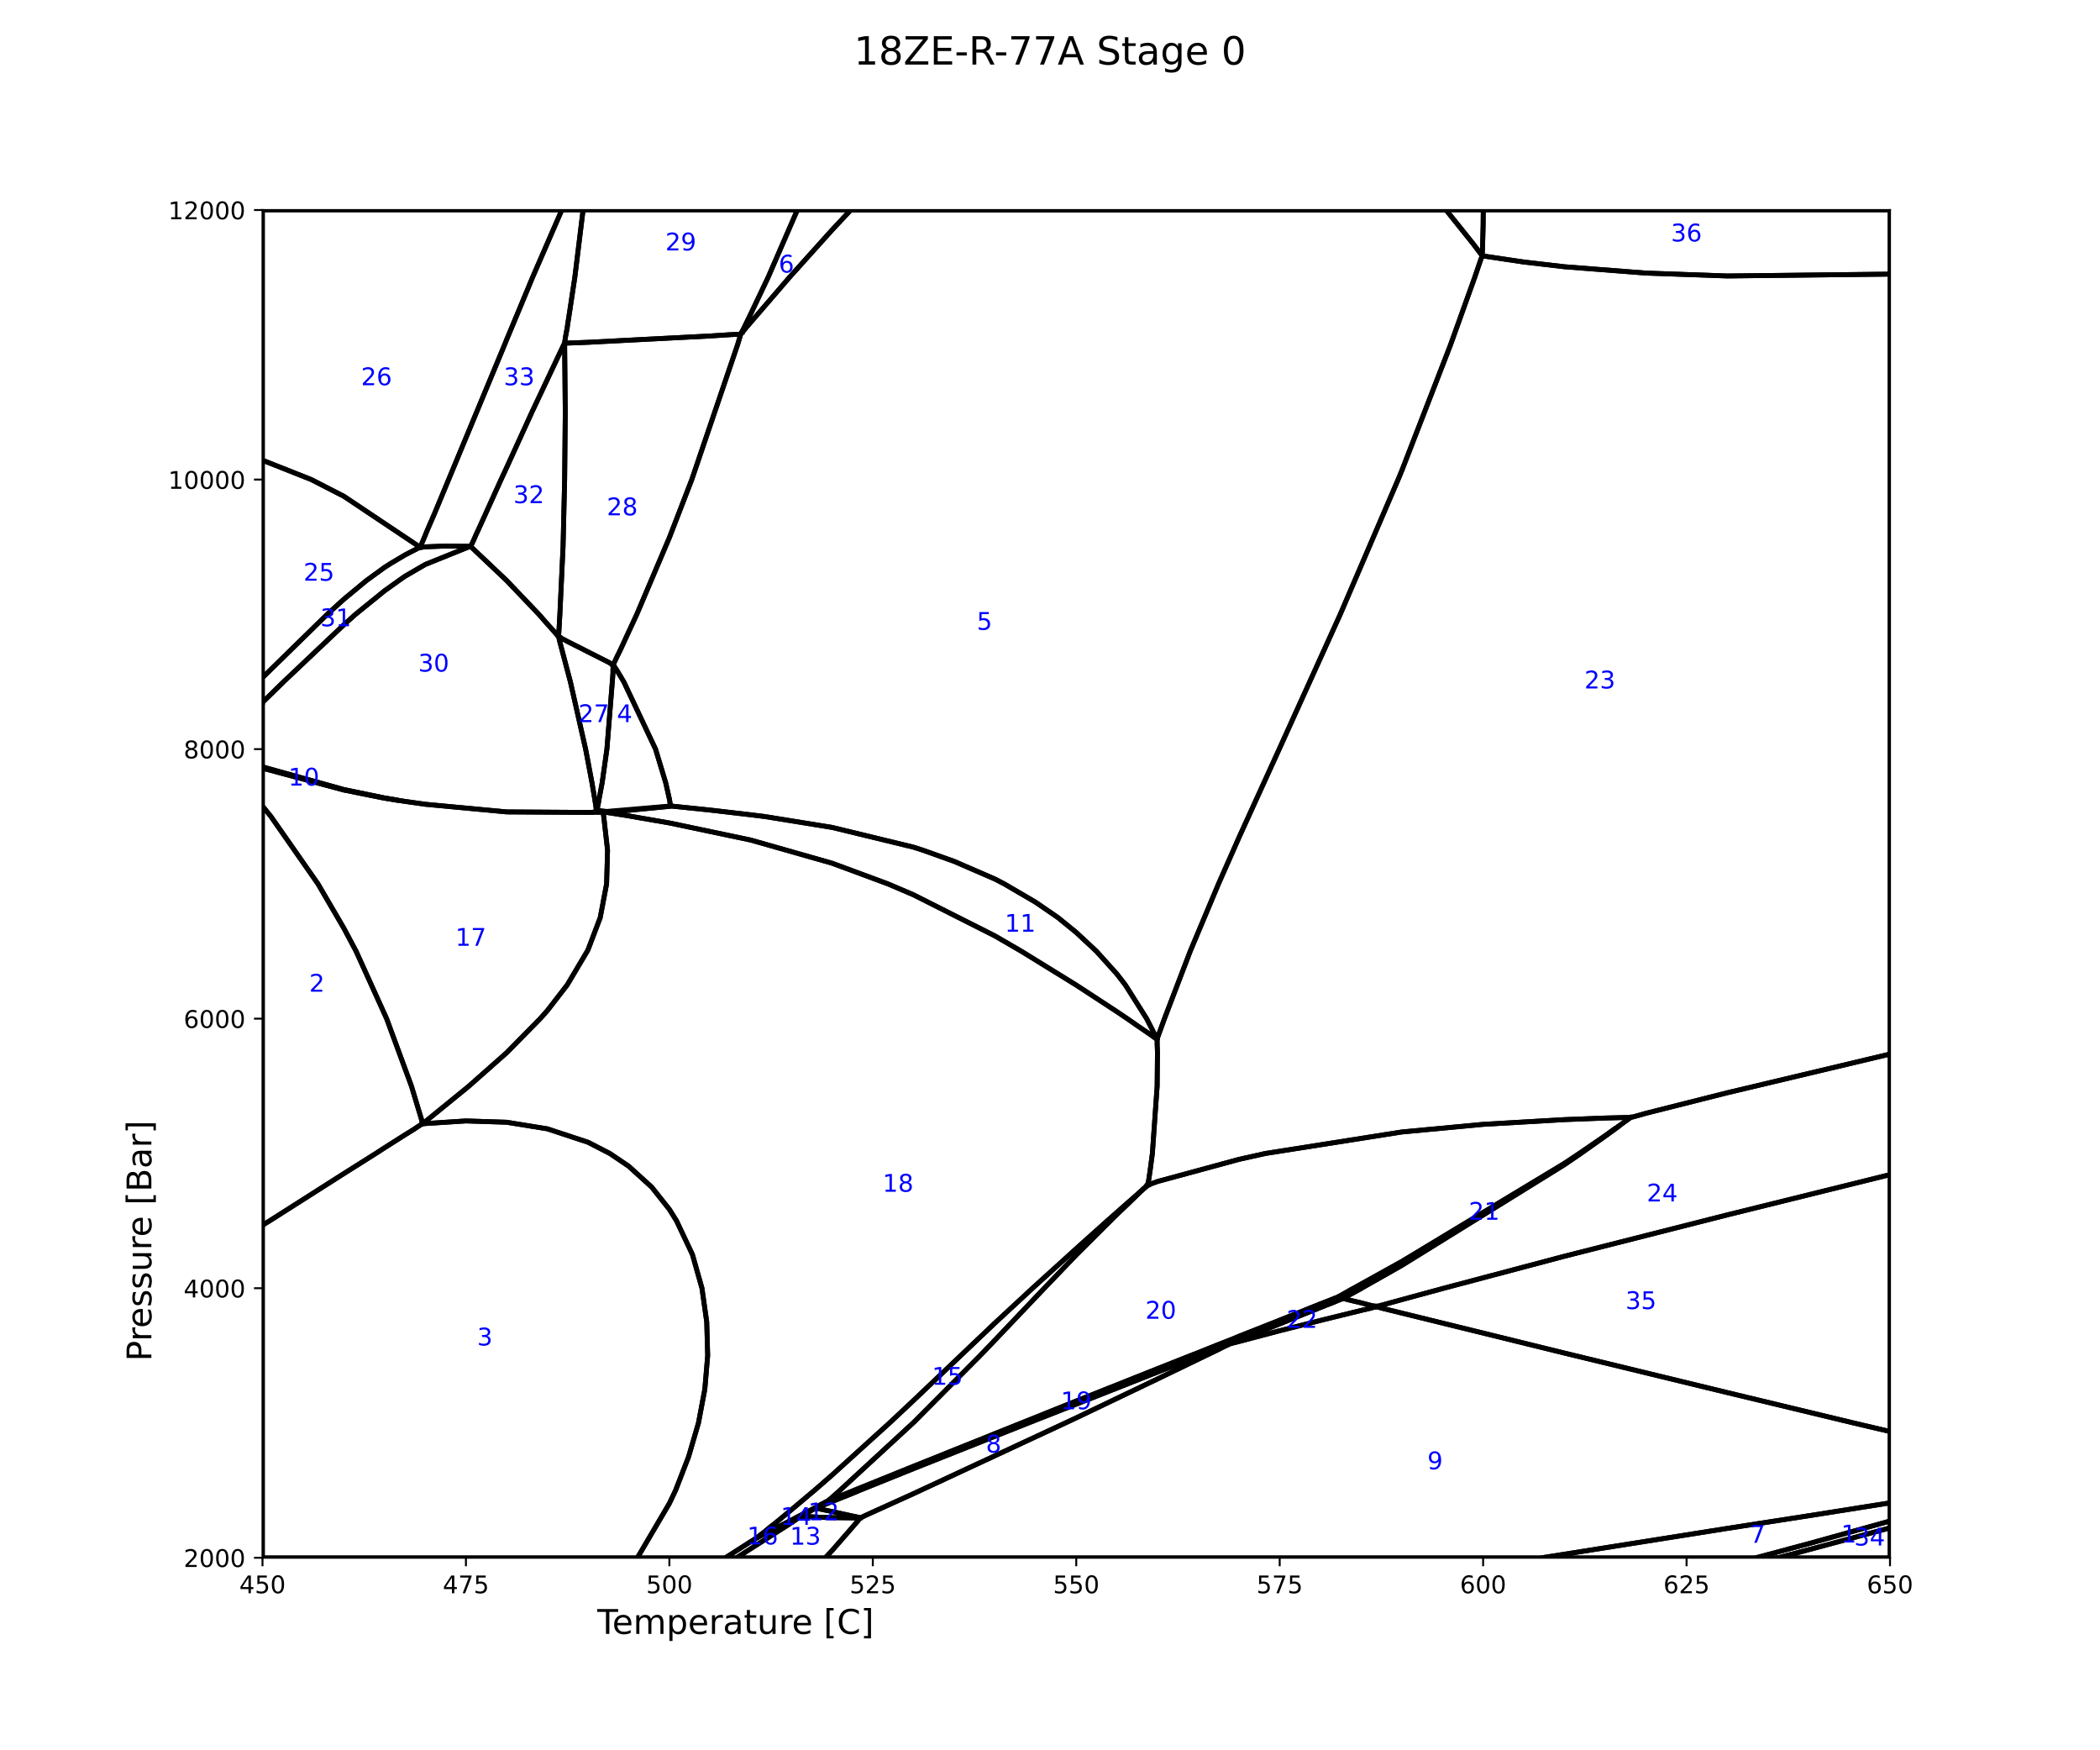<?xml version="1.0" encoding="utf-8" standalone="no"?>
<!DOCTYPE svg PUBLIC "-//W3C//DTD SVG 1.1//EN"
  "http://www.w3.org/Graphics/SVG/1.1/DTD/svg11.dtd">
<!-- Created with matplotlib (https://matplotlib.org/) -->
<svg height="720pt" version="1.1" viewBox="0 0 864 720" width="864pt" xmlns="http://www.w3.org/2000/svg" xmlns:xlink="http://www.w3.org/1999/xlink">
 <defs>
  <style type="text/css">
*{stroke-linecap:butt;stroke-linejoin:round;}
  </style>
 </defs>
 <g id="figure_1">
  <g id="patch_1">
   <path d="M 0 720 
L 864 720 
L 864 0 
L 0 0 
z
" style="fill:#ffffff;"/>
  </g>
  <g id="axes_1">
   <g id="patch_2">
    <path d="M 108 640.8 
L 777.6 640.8 
L 777.6 86.4 
L 108 86.4 
z
" style="fill:#ffffff;"/>
   </g>
   <g id="matplotlib.axis_1">
    <g id="xtick_1">
     <g id="line2d_1">
      <defs>
       <path d="M 0 0 
L 0 3.5 
" id="mefc0329ce6" style="stroke:#000000;stroke-width:0.8;"/>
      </defs>
      <g>
       <use style="stroke:#000000;stroke-width:0.8;" x="108" xlink:href="#mefc0329ce6" y="640.8"/>
      </g>
     </g>
     <g id="text_1">
      <!-- 450 -->
      <defs>
       <path d="M 37.797 64.312 
L 12.891 25.391 
L 37.797 25.391 
z
M 35.203 72.906 
L 47.609 72.906 
L 47.609 25.391 
L 58.016 25.391 
L 58.016 17.188 
L 47.609 17.188 
L 47.609 0 
L 37.797 0 
L 37.797 17.188 
L 4.891 17.188 
L 4.891 26.703 
z
" id="DejaVuSans-52"/>
       <path d="M 10.797 72.906 
L 49.516 72.906 
L 49.516 64.594 
L 19.828 64.594 
L 19.828 46.734 
Q 21.969 47.469 24.109 47.828 
Q 26.266 48.188 28.422 48.188 
Q 40.625 48.188 47.75 41.5 
Q 54.891 34.812 54.891 23.391 
Q 54.891 11.625 47.562 5.094 
Q 40.234 -1.422 26.906 -1.422 
Q 22.312 -1.422 17.547 -0.641 
Q 12.797 0.141 7.719 1.703 
L 7.719 11.625 
Q 12.109 9.234 16.797 8.062 
Q 21.484 6.891 26.703 6.891 
Q 35.156 6.891 40.078 11.328 
Q 45.016 15.766 45.016 23.391 
Q 45.016 31 40.078 35.438 
Q 35.156 39.891 26.703 39.891 
Q 22.75 39.891 18.812 39.016 
Q 14.891 38.141 10.797 36.281 
z
" id="DejaVuSans-53"/>
       <path d="M 31.781 66.406 
Q 24.172 66.406 20.328 58.906 
Q 16.5 51.422 16.5 36.375 
Q 16.5 21.391 20.328 13.891 
Q 24.172 6.391 31.781 6.391 
Q 39.453 6.391 43.281 13.891 
Q 47.125 21.391 47.125 36.375 
Q 47.125 51.422 43.281 58.906 
Q 39.453 66.406 31.781 66.406 
z
M 31.781 74.219 
Q 44.047 74.219 50.516 64.516 
Q 56.984 54.828 56.984 36.375 
Q 56.984 17.969 50.516 8.266 
Q 44.047 -1.422 31.781 -1.422 
Q 19.531 -1.422 13.062 8.266 
Q 6.594 17.969 6.594 36.375 
Q 6.594 54.828 13.062 64.516 
Q 19.531 74.219 31.781 74.219 
z
" id="DejaVuSans-48"/>
      </defs>
      <g transform="translate(98.456 655.398)scale(0.1 -0.1)">
       <use xlink:href="#DejaVuSans-52"/>
       <use x="63.623" xlink:href="#DejaVuSans-53"/>
       <use x="127.246" xlink:href="#DejaVuSans-48"/>
      </g>
     </g>
    </g>
    <g id="xtick_2">
     <g id="line2d_2">
      <g>
       <use style="stroke:#000000;stroke-width:0.8;" x="191.7" xlink:href="#mefc0329ce6" y="640.8"/>
      </g>
     </g>
     <g id="text_2">
      <!-- 475 -->
      <defs>
       <path d="M 8.203 72.906 
L 55.078 72.906 
L 55.078 68.703 
L 28.609 0 
L 18.312 0 
L 43.219 64.594 
L 8.203 64.594 
z
" id="DejaVuSans-55"/>
      </defs>
      <g transform="translate(182.156 655.398)scale(0.1 -0.1)">
       <use xlink:href="#DejaVuSans-52"/>
       <use x="63.623" xlink:href="#DejaVuSans-55"/>
       <use x="127.246" xlink:href="#DejaVuSans-53"/>
      </g>
     </g>
    </g>
    <g id="xtick_3">
     <g id="line2d_3">
      <g>
       <use style="stroke:#000000;stroke-width:0.8;" x="275.4" xlink:href="#mefc0329ce6" y="640.8"/>
      </g>
     </g>
     <g id="text_3">
      <!-- 500 -->
      <g transform="translate(265.856 655.398)scale(0.1 -0.1)">
       <use xlink:href="#DejaVuSans-53"/>
       <use x="63.623" xlink:href="#DejaVuSans-48"/>
       <use x="127.246" xlink:href="#DejaVuSans-48"/>
      </g>
     </g>
    </g>
    <g id="xtick_4">
     <g id="line2d_4">
      <g>
       <use style="stroke:#000000;stroke-width:0.8;" x="359.1" xlink:href="#mefc0329ce6" y="640.8"/>
      </g>
     </g>
     <g id="text_4">
      <!-- 525 -->
      <defs>
       <path d="M 19.188 8.297 
L 53.609 8.297 
L 53.609 0 
L 7.328 0 
L 7.328 8.297 
Q 12.938 14.109 22.625 23.891 
Q 32.328 33.688 34.812 36.531 
Q 39.547 41.844 41.422 45.531 
Q 43.312 49.219 43.312 52.781 
Q 43.312 58.594 39.234 62.25 
Q 35.156 65.922 28.609 65.922 
Q 23.969 65.922 18.812 64.312 
Q 13.672 62.703 7.812 59.422 
L 7.812 69.391 
Q 13.766 71.781 18.938 73 
Q 24.125 74.219 28.422 74.219 
Q 39.75 74.219 46.484 68.547 
Q 53.219 62.891 53.219 53.422 
Q 53.219 48.922 51.531 44.891 
Q 49.859 40.875 45.406 35.406 
Q 44.188 33.984 37.641 27.219 
Q 31.109 20.453 19.188 8.297 
z
" id="DejaVuSans-50"/>
      </defs>
      <g transform="translate(349.556 655.398)scale(0.1 -0.1)">
       <use xlink:href="#DejaVuSans-53"/>
       <use x="63.623" xlink:href="#DejaVuSans-50"/>
       <use x="127.246" xlink:href="#DejaVuSans-53"/>
      </g>
     </g>
    </g>
    <g id="xtick_5">
     <g id="line2d_5">
      <g>
       <use style="stroke:#000000;stroke-width:0.8;" x="442.8" xlink:href="#mefc0329ce6" y="640.8"/>
      </g>
     </g>
     <g id="text_5">
      <!-- 550 -->
      <g transform="translate(433.256 655.398)scale(0.1 -0.1)">
       <use xlink:href="#DejaVuSans-53"/>
       <use x="63.623" xlink:href="#DejaVuSans-53"/>
       <use x="127.246" xlink:href="#DejaVuSans-48"/>
      </g>
     </g>
    </g>
    <g id="xtick_6">
     <g id="line2d_6">
      <g>
       <use style="stroke:#000000;stroke-width:0.8;" x="526.5" xlink:href="#mefc0329ce6" y="640.8"/>
      </g>
     </g>
     <g id="text_6">
      <!-- 575 -->
      <g transform="translate(516.956 655.398)scale(0.1 -0.1)">
       <use xlink:href="#DejaVuSans-53"/>
       <use x="63.623" xlink:href="#DejaVuSans-55"/>
       <use x="127.246" xlink:href="#DejaVuSans-53"/>
      </g>
     </g>
    </g>
    <g id="xtick_7">
     <g id="line2d_7">
      <g>
       <use style="stroke:#000000;stroke-width:0.8;" x="610.2" xlink:href="#mefc0329ce6" y="640.8"/>
      </g>
     </g>
     <g id="text_7">
      <!-- 600 -->
      <defs>
       <path d="M 33.016 40.375 
Q 26.375 40.375 22.484 35.828 
Q 18.609 31.297 18.609 23.391 
Q 18.609 15.531 22.484 10.953 
Q 26.375 6.391 33.016 6.391 
Q 39.656 6.391 43.531 10.953 
Q 47.406 15.531 47.406 23.391 
Q 47.406 31.297 43.531 35.828 
Q 39.656 40.375 33.016 40.375 
z
M 52.594 71.297 
L 52.594 62.312 
Q 48.875 64.062 45.094 64.984 
Q 41.312 65.922 37.594 65.922 
Q 27.828 65.922 22.672 59.328 
Q 17.531 52.734 16.797 39.406 
Q 19.672 43.656 24.016 45.922 
Q 28.375 48.188 33.594 48.188 
Q 44.578 48.188 50.953 41.516 
Q 57.328 34.859 57.328 23.391 
Q 57.328 12.156 50.688 5.359 
Q 44.047 -1.422 33.016 -1.422 
Q 20.359 -1.422 13.672 8.266 
Q 6.984 17.969 6.984 36.375 
Q 6.984 53.656 15.188 63.938 
Q 23.391 74.219 37.203 74.219 
Q 40.922 74.219 44.703 73.484 
Q 48.484 72.75 52.594 71.297 
z
" id="DejaVuSans-54"/>
      </defs>
      <g transform="translate(600.656 655.398)scale(0.1 -0.1)">
       <use xlink:href="#DejaVuSans-54"/>
       <use x="63.623" xlink:href="#DejaVuSans-48"/>
       <use x="127.246" xlink:href="#DejaVuSans-48"/>
      </g>
     </g>
    </g>
    <g id="xtick_8">
     <g id="line2d_8">
      <g>
       <use style="stroke:#000000;stroke-width:0.8;" x="693.9" xlink:href="#mefc0329ce6" y="640.8"/>
      </g>
     </g>
     <g id="text_8">
      <!-- 625 -->
      <g transform="translate(684.356 655.398)scale(0.1 -0.1)">
       <use xlink:href="#DejaVuSans-54"/>
       <use x="63.623" xlink:href="#DejaVuSans-50"/>
       <use x="127.246" xlink:href="#DejaVuSans-53"/>
      </g>
     </g>
    </g>
    <g id="xtick_9">
     <g id="line2d_9">
      <g>
       <use style="stroke:#000000;stroke-width:0.8;" x="777.6" xlink:href="#mefc0329ce6" y="640.8"/>
      </g>
     </g>
     <g id="text_9">
      <!-- 650 -->
      <g transform="translate(768.056 655.398)scale(0.1 -0.1)">
       <use xlink:href="#DejaVuSans-54"/>
       <use x="63.623" xlink:href="#DejaVuSans-53"/>
       <use x="127.246" xlink:href="#DejaVuSans-48"/>
      </g>
     </g>
    </g>
    <g id="text_10">
     <!-- Temperature [C]                                                                -->
     <defs>
      <path d="M -0.297 72.906 
L 61.375 72.906 
L 61.375 64.594 
L 35.5 64.594 
L 35.5 0 
L 25.594 0 
L 25.594 64.594 
L -0.297 64.594 
z
" id="DejaVuSans-84"/>
      <path d="M 56.203 29.594 
L 56.203 25.203 
L 14.891 25.203 
Q 15.484 15.922 20.484 11.062 
Q 25.484 6.203 34.422 6.203 
Q 39.594 6.203 44.453 7.469 
Q 49.312 8.734 54.109 11.281 
L 54.109 2.781 
Q 49.266 0.734 44.188 -0.344 
Q 39.109 -1.422 33.891 -1.422 
Q 20.797 -1.422 13.156 6.188 
Q 5.516 13.812 5.516 26.812 
Q 5.516 40.234 12.766 48.109 
Q 20.016 56 32.328 56 
Q 43.359 56 49.781 48.891 
Q 56.203 41.797 56.203 29.594 
z
M 47.219 32.234 
Q 47.125 39.594 43.094 43.984 
Q 39.062 48.391 32.422 48.391 
Q 24.906 48.391 20.391 44.141 
Q 15.875 39.891 15.188 32.172 
z
" id="DejaVuSans-101"/>
      <path d="M 52 44.188 
Q 55.375 50.25 60.062 53.125 
Q 64.75 56 71.094 56 
Q 79.641 56 84.281 50.016 
Q 88.922 44.047 88.922 33.016 
L 88.922 0 
L 79.891 0 
L 79.891 32.719 
Q 79.891 40.578 77.094 44.375 
Q 74.312 48.188 68.609 48.188 
Q 61.625 48.188 57.562 43.547 
Q 53.516 38.922 53.516 30.906 
L 53.516 0 
L 44.484 0 
L 44.484 32.719 
Q 44.484 40.625 41.703 44.406 
Q 38.922 48.188 33.109 48.188 
Q 26.219 48.188 22.156 43.531 
Q 18.109 38.875 18.109 30.906 
L 18.109 0 
L 9.078 0 
L 9.078 54.688 
L 18.109 54.688 
L 18.109 46.188 
Q 21.188 51.219 25.484 53.609 
Q 29.781 56 35.688 56 
Q 41.656 56 45.828 52.969 
Q 50 49.953 52 44.188 
z
" id="DejaVuSans-109"/>
      <path d="M 18.109 8.203 
L 18.109 -20.797 
L 9.078 -20.797 
L 9.078 54.688 
L 18.109 54.688 
L 18.109 46.391 
Q 20.953 51.266 25.266 53.625 
Q 29.594 56 35.594 56 
Q 45.562 56 51.781 48.094 
Q 58.016 40.188 58.016 27.297 
Q 58.016 14.406 51.781 6.484 
Q 45.562 -1.422 35.594 -1.422 
Q 29.594 -1.422 25.266 0.953 
Q 20.953 3.328 18.109 8.203 
z
M 48.688 27.297 
Q 48.688 37.203 44.609 42.844 
Q 40.531 48.484 33.406 48.484 
Q 26.266 48.484 22.188 42.844 
Q 18.109 37.203 18.109 27.297 
Q 18.109 17.391 22.188 11.75 
Q 26.266 6.109 33.406 6.109 
Q 40.531 6.109 44.609 11.75 
Q 48.688 17.391 48.688 27.297 
z
" id="DejaVuSans-112"/>
      <path d="M 41.109 46.297 
Q 39.594 47.172 37.812 47.578 
Q 36.031 48 33.891 48 
Q 26.266 48 22.188 43.047 
Q 18.109 38.094 18.109 28.812 
L 18.109 0 
L 9.078 0 
L 9.078 54.688 
L 18.109 54.688 
L 18.109 46.188 
Q 20.953 51.172 25.484 53.578 
Q 30.031 56 36.531 56 
Q 37.453 56 38.578 55.875 
Q 39.703 55.766 41.062 55.516 
z
" id="DejaVuSans-114"/>
      <path d="M 34.281 27.484 
Q 23.391 27.484 19.188 25 
Q 14.984 22.516 14.984 16.5 
Q 14.984 11.719 18.141 8.906 
Q 21.297 6.109 26.703 6.109 
Q 34.188 6.109 38.703 11.406 
Q 43.219 16.703 43.219 25.484 
L 43.219 27.484 
z
M 52.203 31.203 
L 52.203 0 
L 43.219 0 
L 43.219 8.297 
Q 40.141 3.328 35.547 0.953 
Q 30.953 -1.422 24.312 -1.422 
Q 15.922 -1.422 10.953 3.297 
Q 6 8.016 6 15.922 
Q 6 25.141 12.172 29.828 
Q 18.359 34.516 30.609 34.516 
L 43.219 34.516 
L 43.219 35.406 
Q 43.219 41.609 39.141 45 
Q 35.062 48.391 27.688 48.391 
Q 23 48.391 18.547 47.266 
Q 14.109 46.141 10.016 43.891 
L 10.016 52.203 
Q 14.938 54.109 19.578 55.047 
Q 24.219 56 28.609 56 
Q 40.484 56 46.344 49.844 
Q 52.203 43.703 52.203 31.203 
z
" id="DejaVuSans-97"/>
      <path d="M 18.312 70.219 
L 18.312 54.688 
L 36.812 54.688 
L 36.812 47.703 
L 18.312 47.703 
L 18.312 18.016 
Q 18.312 11.328 20.141 9.422 
Q 21.969 7.516 27.594 7.516 
L 36.812 7.516 
L 36.812 0 
L 27.594 0 
Q 17.188 0 13.234 3.875 
Q 9.281 7.766 9.281 18.016 
L 9.281 47.703 
L 2.688 47.703 
L 2.688 54.688 
L 9.281 54.688 
L 9.281 70.219 
z
" id="DejaVuSans-116"/>
      <path d="M 8.5 21.578 
L 8.5 54.688 
L 17.484 54.688 
L 17.484 21.922 
Q 17.484 14.156 20.5 10.266 
Q 23.531 6.391 29.594 6.391 
Q 36.859 6.391 41.078 11.031 
Q 45.312 15.672 45.312 23.688 
L 45.312 54.688 
L 54.297 54.688 
L 54.297 0 
L 45.312 0 
L 45.312 8.406 
Q 42.047 3.422 37.719 1 
Q 33.406 -1.422 27.688 -1.422 
Q 18.266 -1.422 13.375 4.438 
Q 8.5 10.297 8.5 21.578 
z
M 31.109 56 
z
" id="DejaVuSans-117"/>
      <path id="DejaVuSans-32"/>
      <path d="M 8.594 75.984 
L 29.297 75.984 
L 29.297 69 
L 17.578 69 
L 17.578 -6.203 
L 29.297 -6.203 
L 29.297 -13.188 
L 8.594 -13.188 
z
" id="DejaVuSans-91"/>
      <path d="M 64.406 67.281 
L 64.406 56.891 
Q 59.422 61.531 53.781 63.812 
Q 48.141 66.109 41.797 66.109 
Q 29.297 66.109 22.656 58.469 
Q 16.016 50.828 16.016 36.375 
Q 16.016 21.969 22.656 14.328 
Q 29.297 6.688 41.797 6.688 
Q 48.141 6.688 53.781 8.984 
Q 59.422 11.281 64.406 15.922 
L 64.406 5.609 
Q 59.234 2.094 53.438 0.328 
Q 47.656 -1.422 41.219 -1.422 
Q 24.656 -1.422 15.125 8.703 
Q 5.609 18.844 5.609 36.375 
Q 5.609 53.953 15.125 64.078 
Q 24.656 74.219 41.219 74.219 
Q 47.75 74.219 53.531 72.484 
Q 59.328 70.75 64.406 67.281 
z
" id="DejaVuSans-67"/>
      <path d="M 30.422 75.984 
L 30.422 -13.188 
L 9.719 -13.188 
L 9.719 -6.203 
L 21.391 -6.203 
L 21.391 69 
L 9.719 69 
L 9.719 75.984 
z
" id="DejaVuSans-93"/>
     </defs>
     <g transform="translate(245.732 672.116)scale(0.14 -0.14)">
      <use xlink:href="#DejaVuSans-84"/>
      <use x="44.084" xlink:href="#DejaVuSans-101"/>
      <use x="105.607" xlink:href="#DejaVuSans-109"/>
      <use x="203.02" xlink:href="#DejaVuSans-112"/>
      <use x="266.496" xlink:href="#DejaVuSans-101"/>
      <use x="328.02" xlink:href="#DejaVuSans-114"/>
      <use x="369.133" xlink:href="#DejaVuSans-97"/>
      <use x="430.412" xlink:href="#DejaVuSans-116"/>
      <use x="469.621" xlink:href="#DejaVuSans-117"/>
      <use x="533" xlink:href="#DejaVuSans-114"/>
      <use x="571.863" xlink:href="#DejaVuSans-101"/>
      <use x="633.387" xlink:href="#DejaVuSans-32"/>
      <use x="665.174" xlink:href="#DejaVuSans-91"/>
      <use x="704.188" xlink:href="#DejaVuSans-67"/>
      <use x="774.012" xlink:href="#DejaVuSans-93"/>
      <use x="813.025" xlink:href="#DejaVuSans-32"/>
      <use x="844.812" xlink:href="#DejaVuSans-32"/>
      <use x="876.6" xlink:href="#DejaVuSans-32"/>
      <use x="908.387" xlink:href="#DejaVuSans-32"/>
      <use x="940.174" xlink:href="#DejaVuSans-32"/>
      <use x="971.961" xlink:href="#DejaVuSans-32"/>
      <use x="1003.748" xlink:href="#DejaVuSans-32"/>
      <use x="1035.535" xlink:href="#DejaVuSans-32"/>
      <use x="1067.322" xlink:href="#DejaVuSans-32"/>
      <use x="1099.109" xlink:href="#DejaVuSans-32"/>
      <use x="1130.896" xlink:href="#DejaVuSans-32"/>
      <use x="1162.684" xlink:href="#DejaVuSans-32"/>
      <use x="1194.471" xlink:href="#DejaVuSans-32"/>
      <use x="1226.258" xlink:href="#DejaVuSans-32"/>
      <use x="1258.045" xlink:href="#DejaVuSans-32"/>
      <use x="1289.832" xlink:href="#DejaVuSans-32"/>
      <use x="1321.619" xlink:href="#DejaVuSans-32"/>
      <use x="1353.406" xlink:href="#DejaVuSans-32"/>
      <use x="1385.193" xlink:href="#DejaVuSans-32"/>
      <use x="1416.98" xlink:href="#DejaVuSans-32"/>
      <use x="1448.768" xlink:href="#DejaVuSans-32"/>
      <use x="1480.555" xlink:href="#DejaVuSans-32"/>
      <use x="1512.342" xlink:href="#DejaVuSans-32"/>
      <use x="1544.129" xlink:href="#DejaVuSans-32"/>
      <use x="1575.916" xlink:href="#DejaVuSans-32"/>
      <use x="1607.703" xlink:href="#DejaVuSans-32"/>
      <use x="1639.49" xlink:href="#DejaVuSans-32"/>
      <use x="1671.277" xlink:href="#DejaVuSans-32"/>
      <use x="1703.064" xlink:href="#DejaVuSans-32"/>
      <use x="1734.852" xlink:href="#DejaVuSans-32"/>
      <use x="1766.639" xlink:href="#DejaVuSans-32"/>
      <use x="1798.426" xlink:href="#DejaVuSans-32"/>
      <use x="1830.213" xlink:href="#DejaVuSans-32"/>
      <use x="1862" xlink:href="#DejaVuSans-32"/>
      <use x="1893.787" xlink:href="#DejaVuSans-32"/>
      <use x="1925.574" xlink:href="#DejaVuSans-32"/>
      <use x="1957.361" xlink:href="#DejaVuSans-32"/>
      <use x="1989.148" xlink:href="#DejaVuSans-32"/>
      <use x="2020.936" xlink:href="#DejaVuSans-32"/>
      <use x="2052.723" xlink:href="#DejaVuSans-32"/>
      <use x="2084.51" xlink:href="#DejaVuSans-32"/>
      <use x="2116.297" xlink:href="#DejaVuSans-32"/>
      <use x="2148.084" xlink:href="#DejaVuSans-32"/>
      <use x="2179.871" xlink:href="#DejaVuSans-32"/>
      <use x="2211.658" xlink:href="#DejaVuSans-32"/>
      <use x="2243.445" xlink:href="#DejaVuSans-32"/>
      <use x="2275.232" xlink:href="#DejaVuSans-32"/>
      <use x="2307.02" xlink:href="#DejaVuSans-32"/>
      <use x="2338.807" xlink:href="#DejaVuSans-32"/>
      <use x="2370.594" xlink:href="#DejaVuSans-32"/>
      <use x="2402.381" xlink:href="#DejaVuSans-32"/>
      <use x="2434.168" xlink:href="#DejaVuSans-32"/>
      <use x="2465.955" xlink:href="#DejaVuSans-32"/>
      <use x="2497.742" xlink:href="#DejaVuSans-32"/>
      <use x="2529.529" xlink:href="#DejaVuSans-32"/>
      <use x="2561.316" xlink:href="#DejaVuSans-32"/>
      <use x="2593.104" xlink:href="#DejaVuSans-32"/>
      <use x="2624.891" xlink:href="#DejaVuSans-32"/>
      <use x="2656.678" xlink:href="#DejaVuSans-32"/>
      <use x="2688.465" xlink:href="#DejaVuSans-32"/>
      <use x="2720.252" xlink:href="#DejaVuSans-32"/>
      <use x="2752.039" xlink:href="#DejaVuSans-32"/>
      <use x="2783.826" xlink:href="#DejaVuSans-32"/>
     </g>
    </g>
   </g>
   <g id="matplotlib.axis_2">
    <g id="ytick_1">
     <g id="line2d_10">
      <defs>
       <path d="M 0 0 
L -3.5 0 
" id="ma8612012db" style="stroke:#000000;stroke-width:0.8;"/>
      </defs>
      <g>
       <use style="stroke:#000000;stroke-width:0.8;" x="108" xlink:href="#ma8612012db" y="640.8"/>
      </g>
     </g>
     <g id="text_11">
      <!-- 2000 -->
      <g transform="translate(75.55 644.599)scale(0.1 -0.1)">
       <use xlink:href="#DejaVuSans-50"/>
       <use x="63.623" xlink:href="#DejaVuSans-48"/>
       <use x="127.246" xlink:href="#DejaVuSans-48"/>
       <use x="190.869" xlink:href="#DejaVuSans-48"/>
      </g>
     </g>
    </g>
    <g id="ytick_2">
     <g id="line2d_11">
      <g>
       <use style="stroke:#000000;stroke-width:0.8;" x="108" xlink:href="#ma8612012db" y="529.92"/>
      </g>
     </g>
     <g id="text_12">
      <!-- 4000 -->
      <g transform="translate(75.55 533.719)scale(0.1 -0.1)">
       <use xlink:href="#DejaVuSans-52"/>
       <use x="63.623" xlink:href="#DejaVuSans-48"/>
       <use x="127.246" xlink:href="#DejaVuSans-48"/>
       <use x="190.869" xlink:href="#DejaVuSans-48"/>
      </g>
     </g>
    </g>
    <g id="ytick_3">
     <g id="line2d_12">
      <g>
       <use style="stroke:#000000;stroke-width:0.8;" x="108" xlink:href="#ma8612012db" y="419.04"/>
      </g>
     </g>
     <g id="text_13">
      <!-- 6000 -->
      <g transform="translate(75.55 422.839)scale(0.1 -0.1)">
       <use xlink:href="#DejaVuSans-54"/>
       <use x="63.623" xlink:href="#DejaVuSans-48"/>
       <use x="127.246" xlink:href="#DejaVuSans-48"/>
       <use x="190.869" xlink:href="#DejaVuSans-48"/>
      </g>
     </g>
    </g>
    <g id="ytick_4">
     <g id="line2d_13">
      <g>
       <use style="stroke:#000000;stroke-width:0.8;" x="108" xlink:href="#ma8612012db" y="308.16"/>
      </g>
     </g>
     <g id="text_14">
      <!-- 8000 -->
      <defs>
       <path d="M 31.781 34.625 
Q 24.75 34.625 20.719 30.859 
Q 16.703 27.094 16.703 20.516 
Q 16.703 13.922 20.719 10.156 
Q 24.75 6.391 31.781 6.391 
Q 38.812 6.391 42.859 10.172 
Q 46.922 13.969 46.922 20.516 
Q 46.922 27.094 42.891 30.859 
Q 38.875 34.625 31.781 34.625 
z
M 21.922 38.812 
Q 15.578 40.375 12.031 44.719 
Q 8.5 49.078 8.5 55.328 
Q 8.5 64.062 14.719 69.141 
Q 20.953 74.219 31.781 74.219 
Q 42.672 74.219 48.875 69.141 
Q 55.078 64.062 55.078 55.328 
Q 55.078 49.078 51.531 44.719 
Q 48 40.375 41.703 38.812 
Q 48.828 37.156 52.797 32.312 
Q 56.781 27.484 56.781 20.516 
Q 56.781 9.906 50.312 4.234 
Q 43.844 -1.422 31.781 -1.422 
Q 19.734 -1.422 13.25 4.234 
Q 6.781 9.906 6.781 20.516 
Q 6.781 27.484 10.781 32.312 
Q 14.797 37.156 21.922 38.812 
z
M 18.312 54.391 
Q 18.312 48.734 21.844 45.562 
Q 25.391 42.391 31.781 42.391 
Q 38.141 42.391 41.719 45.562 
Q 45.312 48.734 45.312 54.391 
Q 45.312 60.062 41.719 63.234 
Q 38.141 66.406 31.781 66.406 
Q 25.391 66.406 21.844 63.234 
Q 18.312 60.062 18.312 54.391 
z
" id="DejaVuSans-56"/>
      </defs>
      <g transform="translate(75.55 311.959)scale(0.1 -0.1)">
       <use xlink:href="#DejaVuSans-56"/>
       <use x="63.623" xlink:href="#DejaVuSans-48"/>
       <use x="127.246" xlink:href="#DejaVuSans-48"/>
       <use x="190.869" xlink:href="#DejaVuSans-48"/>
      </g>
     </g>
    </g>
    <g id="ytick_5">
     <g id="line2d_14">
      <g>
       <use style="stroke:#000000;stroke-width:0.8;" x="108" xlink:href="#ma8612012db" y="197.28"/>
      </g>
     </g>
     <g id="text_15">
      <!-- 10000 -->
      <defs>
       <path d="M 12.406 8.297 
L 28.516 8.297 
L 28.516 63.922 
L 10.984 60.406 
L 10.984 69.391 
L 28.422 72.906 
L 38.281 72.906 
L 38.281 8.297 
L 54.391 8.297 
L 54.391 0 
L 12.406 0 
z
" id="DejaVuSans-49"/>
      </defs>
      <g transform="translate(69.188 201.079)scale(0.1 -0.1)">
       <use xlink:href="#DejaVuSans-49"/>
       <use x="63.623" xlink:href="#DejaVuSans-48"/>
       <use x="127.246" xlink:href="#DejaVuSans-48"/>
       <use x="190.869" xlink:href="#DejaVuSans-48"/>
       <use x="254.492" xlink:href="#DejaVuSans-48"/>
      </g>
     </g>
    </g>
    <g id="ytick_6">
     <g id="line2d_15">
      <g>
       <use style="stroke:#000000;stroke-width:0.8;" x="108" xlink:href="#ma8612012db" y="86.4"/>
      </g>
     </g>
     <g id="text_16">
      <!-- 12000 -->
      <g transform="translate(69.188 90.199)scale(0.1 -0.1)">
       <use xlink:href="#DejaVuSans-49"/>
       <use x="63.623" xlink:href="#DejaVuSans-50"/>
       <use x="127.246" xlink:href="#DejaVuSans-48"/>
       <use x="190.869" xlink:href="#DejaVuSans-48"/>
       <use x="254.492" xlink:href="#DejaVuSans-48"/>
      </g>
     </g>
    </g>
    <g id="text_17">
     <!-- Pressure [Bar]                                                                   -->
     <defs>
      <path d="M 19.672 64.797 
L 19.672 37.406 
L 32.078 37.406 
Q 38.969 37.406 42.719 40.969 
Q 46.484 44.531 46.484 51.125 
Q 46.484 57.672 42.719 61.234 
Q 38.969 64.797 32.078 64.797 
z
M 9.812 72.906 
L 32.078 72.906 
Q 44.344 72.906 50.609 67.359 
Q 56.891 61.812 56.891 51.125 
Q 56.891 40.328 50.609 34.812 
Q 44.344 29.297 32.078 29.297 
L 19.672 29.297 
L 19.672 0 
L 9.812 0 
z
" id="DejaVuSans-80"/>
      <path d="M 44.281 53.078 
L 44.281 44.578 
Q 40.484 46.531 36.375 47.5 
Q 32.281 48.484 27.875 48.484 
Q 21.188 48.484 17.844 46.438 
Q 14.5 44.391 14.5 40.281 
Q 14.5 37.156 16.891 35.375 
Q 19.281 33.594 26.516 31.984 
L 29.594 31.297 
Q 39.156 29.25 43.188 25.516 
Q 47.219 21.781 47.219 15.094 
Q 47.219 7.469 41.188 3.016 
Q 35.156 -1.422 24.609 -1.422 
Q 20.219 -1.422 15.453 -0.562 
Q 10.688 0.297 5.422 2 
L 5.422 11.281 
Q 10.406 8.688 15.234 7.391 
Q 20.062 6.109 24.812 6.109 
Q 31.156 6.109 34.562 8.281 
Q 37.984 10.453 37.984 14.406 
Q 37.984 18.062 35.516 20.016 
Q 33.062 21.969 24.703 23.781 
L 21.578 24.516 
Q 13.234 26.266 9.516 29.906 
Q 5.812 33.547 5.812 39.891 
Q 5.812 47.609 11.281 51.797 
Q 16.75 56 26.812 56 
Q 31.781 56 36.172 55.266 
Q 40.578 54.547 44.281 53.078 
z
" id="DejaVuSans-115"/>
      <path d="M 19.672 34.812 
L 19.672 8.109 
L 35.5 8.109 
Q 43.453 8.109 47.281 11.406 
Q 51.125 14.703 51.125 21.484 
Q 51.125 28.328 47.281 31.562 
Q 43.453 34.812 35.5 34.812 
z
M 19.672 64.797 
L 19.672 42.828 
L 34.281 42.828 
Q 41.5 42.828 45.031 45.531 
Q 48.578 48.25 48.578 53.812 
Q 48.578 59.328 45.031 62.062 
Q 41.5 64.797 34.281 64.797 
z
M 9.812 72.906 
L 35.016 72.906 
Q 46.297 72.906 52.391 68.219 
Q 58.5 63.531 58.5 54.891 
Q 58.5 48.188 55.375 44.234 
Q 52.25 40.281 46.188 39.312 
Q 53.469 37.75 57.5 32.781 
Q 61.531 27.828 61.531 20.406 
Q 61.531 10.641 54.891 5.312 
Q 48.25 0 35.984 0 
L 9.812 0 
z
" id="DejaVuSans-66"/>
     </defs>
     <g transform="translate(62.276 559.969)rotate(-90)scale(0.14 -0.14)">
      <use xlink:href="#DejaVuSans-80"/>
      <use x="58.553" xlink:href="#DejaVuSans-114"/>
      <use x="97.416" xlink:href="#DejaVuSans-101"/>
      <use x="158.939" xlink:href="#DejaVuSans-115"/>
      <use x="211.039" xlink:href="#DejaVuSans-115"/>
      <use x="263.139" xlink:href="#DejaVuSans-117"/>
      <use x="326.518" xlink:href="#DejaVuSans-114"/>
      <use x="365.381" xlink:href="#DejaVuSans-101"/>
      <use x="426.904" xlink:href="#DejaVuSans-32"/>
      <use x="458.691" xlink:href="#DejaVuSans-91"/>
      <use x="497.705" xlink:href="#DejaVuSans-66"/>
      <use x="566.309" xlink:href="#DejaVuSans-97"/>
      <use x="627.588" xlink:href="#DejaVuSans-114"/>
      <use x="668.701" xlink:href="#DejaVuSans-93"/>
      <use x="707.715" xlink:href="#DejaVuSans-32"/>
      <use x="739.502" xlink:href="#DejaVuSans-32"/>
      <use x="771.289" xlink:href="#DejaVuSans-32"/>
      <use x="803.076" xlink:href="#DejaVuSans-32"/>
      <use x="834.863" xlink:href="#DejaVuSans-32"/>
      <use x="866.65" xlink:href="#DejaVuSans-32"/>
      <use x="898.438" xlink:href="#DejaVuSans-32"/>
      <use x="930.225" xlink:href="#DejaVuSans-32"/>
      <use x="962.012" xlink:href="#DejaVuSans-32"/>
      <use x="993.799" xlink:href="#DejaVuSans-32"/>
      <use x="1025.586" xlink:href="#DejaVuSans-32"/>
      <use x="1057.373" xlink:href="#DejaVuSans-32"/>
      <use x="1089.16" xlink:href="#DejaVuSans-32"/>
      <use x="1120.947" xlink:href="#DejaVuSans-32"/>
      <use x="1152.734" xlink:href="#DejaVuSans-32"/>
      <use x="1184.521" xlink:href="#DejaVuSans-32"/>
      <use x="1216.309" xlink:href="#DejaVuSans-32"/>
      <use x="1248.096" xlink:href="#DejaVuSans-32"/>
      <use x="1279.883" xlink:href="#DejaVuSans-32"/>
      <use x="1311.67" xlink:href="#DejaVuSans-32"/>
      <use x="1343.457" xlink:href="#DejaVuSans-32"/>
      <use x="1375.244" xlink:href="#DejaVuSans-32"/>
      <use x="1407.031" xlink:href="#DejaVuSans-32"/>
      <use x="1438.818" xlink:href="#DejaVuSans-32"/>
      <use x="1470.605" xlink:href="#DejaVuSans-32"/>
      <use x="1502.393" xlink:href="#DejaVuSans-32"/>
      <use x="1534.18" xlink:href="#DejaVuSans-32"/>
      <use x="1565.967" xlink:href="#DejaVuSans-32"/>
      <use x="1597.754" xlink:href="#DejaVuSans-32"/>
      <use x="1629.541" xlink:href="#DejaVuSans-32"/>
      <use x="1661.328" xlink:href="#DejaVuSans-32"/>
      <use x="1693.115" xlink:href="#DejaVuSans-32"/>
      <use x="1724.902" xlink:href="#DejaVuSans-32"/>
      <use x="1756.689" xlink:href="#DejaVuSans-32"/>
      <use x="1788.477" xlink:href="#DejaVuSans-32"/>
      <use x="1820.264" xlink:href="#DejaVuSans-32"/>
      <use x="1852.051" xlink:href="#DejaVuSans-32"/>
      <use x="1883.838" xlink:href="#DejaVuSans-32"/>
      <use x="1915.625" xlink:href="#DejaVuSans-32"/>
      <use x="1947.412" xlink:href="#DejaVuSans-32"/>
      <use x="1979.199" xlink:href="#DejaVuSans-32"/>
      <use x="2010.986" xlink:href="#DejaVuSans-32"/>
      <use x="2042.773" xlink:href="#DejaVuSans-32"/>
      <use x="2074.561" xlink:href="#DejaVuSans-32"/>
      <use x="2106.348" xlink:href="#DejaVuSans-32"/>
      <use x="2138.135" xlink:href="#DejaVuSans-32"/>
      <use x="2169.922" xlink:href="#DejaVuSans-32"/>
      <use x="2201.709" xlink:href="#DejaVuSans-32"/>
      <use x="2233.496" xlink:href="#DejaVuSans-32"/>
      <use x="2265.283" xlink:href="#DejaVuSans-32"/>
      <use x="2297.07" xlink:href="#DejaVuSans-32"/>
      <use x="2328.857" xlink:href="#DejaVuSans-32"/>
      <use x="2360.645" xlink:href="#DejaVuSans-32"/>
      <use x="2392.432" xlink:href="#DejaVuSans-32"/>
      <use x="2424.219" xlink:href="#DejaVuSans-32"/>
      <use x="2456.006" xlink:href="#DejaVuSans-32"/>
      <use x="2487.793" xlink:href="#DejaVuSans-32"/>
      <use x="2519.58" xlink:href="#DejaVuSans-32"/>
      <use x="2551.367" xlink:href="#DejaVuSans-32"/>
      <use x="2583.154" xlink:href="#DejaVuSans-32"/>
      <use x="2614.941" xlink:href="#DejaVuSans-32"/>
      <use x="2646.729" xlink:href="#DejaVuSans-32"/>
      <use x="2678.516" xlink:href="#DejaVuSans-32"/>
      <use x="2710.303" xlink:href="#DejaVuSans-32"/>
      <use x="2742.09" xlink:href="#DejaVuSans-32"/>
      <use x="2773.877" xlink:href="#DejaVuSans-32"/>
     </g>
    </g>
   </g>
   <g id="line2d_16">
    <path clip-path="url(#pbb446174a7)" d="M 731.63 640.8 
L 744.12 637.497 
L 777.6 628.51 
L 777.6 625.695 
L 744.12 635.007 
L 722.476 640.8 
L 731.63 640.8 
" style="fill:none;stroke:#000000;stroke-linecap:square;stroke-width:2;"/>
   </g>
   <g id="line2d_17">
    <path clip-path="url(#pbb446174a7)" d="M 108 503.987 
L 110.943 502.2 
L 141.48 482.764 
L 154.624 474.48 
L 158.22 472.152 
L 165.478 467.55 
L 166.59 466.846 
L 170.775 464.247 
L 170.971 464.085 
L 172.868 462.84 
L 173.718 462.353 
L 173.587 461.486 
L 173.456 460.62 
L 169.271 446.76 
L 159.07 419.04 
L 146.515 391.32 
L 141.48 381.845 
L 130.821 363.6 
L 111.466 335.88 
L 108 331.603 
L 108 503.987 
" style="fill:none;stroke:#000000;stroke-linecap:square;stroke-width:2;"/>
   </g>
   <g id="line2d_18">
    <path clip-path="url(#pbb446174a7)" d="M 262.256 640.8 
L 275.4 618.44 
L 277.95 613.08 
L 283.312 599.22 
L 287.366 585.36 
L 289.982 571.5 
L 291.159 557.64 
L 290.767 543.78 
L 288.805 529.92 
L 284.882 516.06 
L 278.343 502.2 
L 275.4 497.49 
L 268.142 488.34 
L 258.66 479.732 
L 250.879 474.48 
L 241.92 469.878 
L 225.18 464.356 
L 208.44 461.649 
L 191.7 461.107 
L 174.96 462.19 
L 173.914 462.298 
L 173.718 462.353 
L 172.868 462.84 
L 170.971 464.085 
L 170.775 464.247 
L 166.59 466.846 
L 165.478 467.55 
L 158.22 472.152 
L 154.624 474.48 
L 141.48 482.764 
L 110.943 502.2 
L 108 503.987 
L 108 640.8 
L 262.256 640.8 
" style="fill:none;stroke:#000000;stroke-linecap:square;stroke-width:2;"/>
   </g>
   <g id="line2d_19">
    <path clip-path="url(#pbb446174a7)" d="M 275.858 331.549 
L 275.727 330.683 
L 275.465 328.95 
L 275.4 328.679 
L 273.896 322.02 
L 269.711 308.16 
L 256.633 280.44 
L 254.54 276.975 
L 254.475 276.813 
L 253.494 275.243 
L 252.382 273.564 
L 252.317 274.376 
L 252.186 275.243 
L 252.186 276.975 
L 251.925 280.44 
L 249.701 308.16 
L 247.74 322.02 
L 246.432 328.95 
L 246.105 330.953 
L 245.778 332.415 
L 245.647 333.281 
L 250.29 333.877 
L 258.66 333.335 
L 275.4 331.711 
L 247.151 333.985 
L 246.105 334.093 
L 275.858 331.549 
" style="fill:none;stroke:#000000;stroke-linecap:square;stroke-width:2;"/>
   </g>
   <g id="line2d_20">
    <path clip-path="url(#pbb446174a7)" d="M 476.215 426.836 
L 476.28 426.782 
L 479.092 419.04 
L 489.685 391.32 
L 501.325 363.6 
L 509.76 344.488 
L 526.304 308.16 
L 551.414 252.72 
L 575.216 197.28 
L 576.72 193.653 
L 596.795 141.84 
L 606.734 114.12 
L 609.088 107.19 
L 609.742 105.457 
L 609.35 104.591 
L 609.154 104.321 
L 608.696 103.725 
L 606.08 100.26 
L 594.964 86.4 
L 350.011 86.4 
L 342.36 94.575 
L 324.77 114.12 
L 308.88 132.582 
L 306.853 134.91 
L 306.788 135.072 
L 305.414 136.643 
L 304.76 137.509 
L 304.695 137.671 
L 304.499 138.375 
L 303.453 141.84 
L 284.62 197.28 
L 275.4 221.156 
L 273.765 225 
L 261.995 252.72 
L 258.66 259.921 
L 255.587 266.58 
L 254.475 268.908 
L 253.886 270.045 
L 253.102 271.777 
L 252.382 273.239 
L 252.382 273.564 
L 253.494 275.243 
L 254.475 276.813 
L 254.54 276.975 
L 256.633 280.44 
L 269.711 308.16 
L 273.896 322.02 
L 275.4 328.679 
L 275.465 328.95 
L 275.727 330.683 
L 275.858 331.549 
L 276.446 331.603 
L 277.493 331.711 
L 279.585 331.928 
L 283.77 332.361 
L 292.14 333.227 
L 308.88 335.176 
L 314.569 335.88 
L 342.36 340.374 
L 375.84 348.495 
L 379.698 349.74 
L 392.58 354.342 
L 409.32 361.597 
L 413.178 363.6 
L 426.06 371.126 
L 435.28 377.46 
L 442.8 383.578 
L 451.105 391.32 
L 459.54 400.686 
L 463.006 405.18 
L 471.768 419.04 
L 475.299 425.97 
L 475.691 426.836 
L 476.215 426.836 
" style="fill:none;stroke:#000000;stroke-linecap:square;stroke-width:2;"/>
   </g>
   <g id="line2d_21">
    <path clip-path="url(#pbb446174a7)" d="M 305.414 136.643 
L 306.788 135.072 
L 306.853 134.91 
L 308.88 132.582 
L 324.77 114.12 
L 342.36 94.575 
L 350.011 86.4 
L 594.964 86.4 
L 606.08 100.26 
L 608.696 103.725 
L 609.154 104.321 
L 609.35 104.591 
L 609.873 104.591 
L 609.873 103.725 
L 610.004 100.26 
L 610.2 92.843 
L 610.265 86.4 
L 328.039 86.4 
L 316.008 114.12 
L 308.88 129.117 
L 306.068 134.91 
L 305.153 136.643 
L 305.414 136.643 
" style="fill:none;stroke:#000000;stroke-linecap:square;stroke-width:2;"/>
   </g>
   <g id="line2d_22">
    <path clip-path="url(#pbb446174a7)" d="M 722.476 640.8 
L 744.12 635.007 
L 777.6 625.695 
L 777.6 618.223 
L 744.12 623.529 
L 710.64 628.727 
L 643.68 639.338 
L 634.46 640.8 
L 722.476 640.8 
" style="fill:none;stroke:#000000;stroke-linecap:square;stroke-width:2;"/>
   </g>
   <g id="line2d_23">
    <path clip-path="url(#pbb446174a7)" d="M 354.065 624.341 
L 354.915 623.962 
L 355.896 623.475 
L 359.1 622.013 
L 375.84 614.434 
L 438.288 585.36 
L 442.8 583.249 
L 476.28 567.223 
L 496.093 557.64 
L 501.39 555.095 
L 503.156 554.175 
L 505.575 553.038 
L 505.575 552.93 
L 502.502 554.175 
L 501.39 554.554 
L 493.609 557.64 
L 476.28 564.408 
L 442.8 577.618 
L 423.117 585.36 
L 375.84 604.147 
L 353.673 613.08 
L 350.73 614.325 
L 342.36 617.682 
L 341.314 618.115 
L 340.856 618.278 
L 340.267 618.548 
L 338.175 619.306 
L 336.54 620.01 
L 336.082 620.172 
L 336.082 620.497 
L 338.175 620.93 
L 342.36 621.797 
L 350.73 623.637 
L 352.822 624.071 
L 353.803 624.341 
L 354.065 624.341 
" style="fill:none;stroke:#000000;stroke-linecap:square;stroke-width:2;"/>
   </g>
   <g id="line2d_24">
    <path clip-path="url(#pbb446174a7)" d="M 777.6 588.879 
L 762.626 585.36 
L 710.64 572.854 
L 643.68 556.611 
L 576.72 540.153 
L 568.35 538.095 
L 567.304 537.77 
L 566.977 537.716 
L 565.538 537.716 
L 565.211 537.77 
L 564.165 538.095 
L 559.98 539.07 
L 551.61 541.127 
L 543.24 543.184 
L 540.951 543.78 
L 526.5 547.407 
L 509.76 551.847 
L 507.668 552.388 
L 507.341 552.442 
L 505.575 553.038 
L 503.156 554.175 
L 501.39 555.095 
L 496.093 557.64 
L 476.28 567.223 
L 442.8 583.249 
L 438.288 585.36 
L 375.84 614.434 
L 359.1 622.013 
L 355.896 623.475 
L 354.915 623.962 
L 354.065 624.341 
L 353.869 624.504 
L 353.28 625.207 
L 352.822 625.803 
L 351.842 626.94 
L 342.36 637.822 
L 339.548 640.8 
L 634.46 640.8 
L 643.68 639.338 
L 710.64 628.727 
L 744.12 623.529 
L 777.6 618.223 
L 777.6 588.879 
" style="fill:none;stroke:#000000;stroke-linecap:square;stroke-width:2;"/>
   </g>
   <g id="line2d_25">
    <path clip-path="url(#pbb446174a7)" d="M 108 315.469 
L 141.48 324.781 
L 158.22 328.246 
L 162.47 328.95 
L 163.451 329.112 
L 163.451 329.221 
L 162.405 329.004 
L 161.947 328.95 
L 158.22 328.354 
L 141.48 324.998 
L 108 316.01 
L 108 315.469 
" style="fill:none;stroke:#000000;stroke-linecap:square;stroke-width:2;"/>
   </g>
   <g id="line2d_26">
    <path clip-path="url(#pbb446174a7)" d="M 475.691 426.836 
L 475.299 425.97 
L 471.768 419.04 
L 463.006 405.18 
L 459.54 400.686 
L 451.105 391.32 
L 442.8 383.578 
L 435.28 377.46 
L 426.06 371.126 
L 413.178 363.6 
L 409.32 361.597 
L 392.58 354.342 
L 379.698 349.74 
L 375.84 348.495 
L 342.36 340.374 
L 314.569 335.88 
L 308.88 335.176 
L 292.14 333.227 
L 283.77 332.361 
L 279.585 331.928 
L 277.493 331.711 
L 276.446 331.603 
L 275.4 331.711 
L 258.66 333.335 
L 250.29 333.877 
L 249.048 334.147 
L 250.29 334.31 
L 258.66 335.609 
L 260.033 335.88 
L 275.4 338.533 
L 308.88 345.571 
L 342.36 355.1 
L 365.312 363.6 
L 375.84 368.094 
L 409.32 384.986 
L 420.24 391.32 
L 442.8 405.234 
L 459.54 416.171 
L 463.79 419.04 
L 467.91 421.909 
L 473.861 425.97 
L 474.188 426.241 
L 475.038 426.836 
L 475.234 426.999 
L 475.691 426.836 
" style="fill:none;stroke:#000000;stroke-linecap:square;stroke-width:2;"/>
   </g>
   <g id="line2d_27">
    <path clip-path="url(#pbb446174a7)" d="M 336.082 620.497 
L 338.175 620.93 
L 342.36 621.797 
L 350.73 623.637 
L 352.822 624.071 
L 353.803 624.341 
L 352.822 624.395 
L 350.73 624.395 
L 342.36 624.287 
L 338.175 624.179 
L 333.99 623.962 
L 329.805 623.746 
L 329.805 623.637 
L 330.132 623.475 
L 333.99 621.255 
L 334.709 620.876 
L 335.036 620.714 
L 336.082 620.497 
" style="fill:none;stroke:#000000;stroke-linecap:square;stroke-width:2;"/>
   </g>
   <g id="line2d_28">
    <path clip-path="url(#pbb446174a7)" d="M 339.548 640.8 
L 342.36 637.822 
L 351.842 626.94 
L 352.822 625.803 
L 353.28 625.207 
L 353.869 624.504 
L 352.822 624.395 
L 350.73 624.395 
L 342.36 624.287 
L 338.175 624.179 
L 333.99 623.962 
L 329.805 623.746 
L 328.759 624.287 
L 328.693 624.341 
L 327.712 624.937 
L 327.386 625.207 
L 325.62 626.344 
L 324.77 626.94 
L 317.25 631.759 
L 316.661 632.138 
L 315.158 633.166 
L 313.915 633.87 
L 308.88 637.064 
L 303.06 640.8 
L 339.548 640.8 
" style="fill:none;stroke:#000000;stroke-linecap:square;stroke-width:2;"/>
   </g>
   <g id="line2d_29">
    <path clip-path="url(#pbb446174a7)" d="M 336.082 620.064 
L 336.279 620.01 
L 338.175 618.873 
L 339.156 618.278 
L 339.221 618.223 
L 339.221 618.115 
L 339.025 618.278 
L 338.175 618.656 
L 335.756 620.01 
L 335.036 620.389 
L 334.055 620.876 
L 333.99 620.93 
L 329.805 623.096 
L 329.086 623.475 
L 328.759 623.637 
L 327.712 624.179 
L 325.816 625.207 
L 325.62 625.262 
L 322.416 626.94 
L 317.25 629.593 
L 315.615 630.405 
L 315.158 630.676 
L 315.158 630.784 
L 315.877 630.405 
L 317.25 629.701 
L 323.07 626.94 
L 325.62 625.695 
L 326.601 625.207 
L 327.712 624.72 
L 328.432 624.341 
L 328.759 624.179 
L 329.805 623.637 
L 330.132 623.475 
L 333.99 621.255 
L 334.709 620.876 
L 335.036 620.714 
L 336.082 620.064 
" style="fill:none;stroke:#000000;stroke-linecap:square;stroke-width:2;"/>
   </g>
   <g id="line2d_30">
    <path clip-path="url(#pbb446174a7)" d="M 315.158 630.676 
L 315.615 630.405 
L 317.25 629.593 
L 322.416 626.94 
L 325.62 625.262 
L 325.816 625.207 
L 327.712 624.179 
L 328.759 623.637 
L 329.086 623.475 
L 329.805 623.096 
L 333.99 620.93 
L 334.055 620.876 
L 335.036 620.389 
L 335.756 620.01 
L 338.175 618.656 
L 339.025 618.278 
L 339.221 618.115 
L 340.267 617.574 
L 340.594 617.411 
L 341.314 616.816 
L 341.641 616.545 
L 342.36 615.949 
L 345.564 613.08 
L 375.644 585.36 
L 375.84 585.198 
L 403.239 557.64 
L 409.32 551.306 
L 429.656 529.92 
L 442.8 516.222 
L 456.859 502.2 
L 459.54 499.547 
L 464.052 495.27 
L 467.91 491.534 
L 469.414 490.072 
L 470.002 489.585 
L 470.329 489.206 
L 471.049 488.611 
L 471.049 488.502 
L 470.199 489.206 
L 470.002 489.477 
L 469.283 490.072 
L 467.91 491.318 
L 463.398 495.27 
L 459.54 498.681 
L 455.551 502.2 
L 442.8 513.624 
L 424.818 529.92 
L 409.32 544.267 
L 395.261 557.64 
L 375.84 576.102 
L 365.966 585.36 
L 342.36 606.746 
L 335.102 613.08 
L 333.99 614 
L 326.862 620.01 
L 325.62 621.039 
L 318.492 626.94 
L 317.25 627.86 
L 314.177 630.405 
L 314.111 630.459 
L 313.065 631.217 
L 311.953 632.138 
L 312.019 632.3 
L 312.215 632.138 
L 313.065 631.759 
L 315.158 630.676 
" style="fill:none;stroke:#000000;stroke-linecap:square;stroke-width:2;"/>
   </g>
   <g id="line2d_31">
    <path clip-path="url(#pbb446174a7)" d="M 312.019 632.3 
L 312.215 632.138 
L 313.065 631.759 
L 315.158 630.784 
L 315.877 630.405 
L 317.25 629.701 
L 323.07 626.94 
L 325.62 625.695 
L 326.601 625.207 
L 327.712 624.72 
L 328.432 624.341 
L 328.759 624.179 
L 328.759 624.287 
L 328.693 624.341 
L 327.712 624.937 
L 327.386 625.207 
L 325.62 626.344 
L 324.77 626.94 
L 317.25 631.759 
L 316.661 632.138 
L 315.158 633.166 
L 313.915 633.87 
L 308.88 637.064 
L 303.06 640.8 
L 298.483 640.8 
L 308.88 634.141 
L 309.338 633.87 
L 310.973 632.841 
L 312.019 632.3 
" style="fill:none;stroke:#000000;stroke-linecap:square;stroke-width:2;"/>
   </g>
   <g id="line2d_32">
    <path clip-path="url(#pbb446174a7)" d="M 108 316.01 
L 141.48 324.998 
L 158.22 328.354 
L 161.947 328.95 
L 162.405 329.004 
L 163.451 329.221 
L 164.498 329.329 
L 166.59 329.654 
L 174.96 330.845 
L 208.44 333.985 
L 241.92 334.202 
L 244.012 334.202 
L 248.132 334.147 
L 248.197 334.526 
L 248.394 335.88 
L 249.963 349.74 
L 249.571 363.6 
L 246.955 377.46 
L 241.92 390.724 
L 241.593 391.32 
L 233.354 405.18 
L 225.18 415.737 
L 222.237 419.04 
L 208.44 433.062 
L 192.942 446.76 
L 191.7 447.789 
L 175.941 460.62 
L 174.96 461.432 
L 174.895 461.486 
L 173.914 462.19 
L 173.587 461.486 
L 173.456 460.62 
L 169.271 446.76 
L 159.07 419.04 
L 146.515 391.32 
L 141.48 381.845 
L 130.821 363.6 
L 111.466 335.88 
L 108 331.603 
L 108 316.01 
" style="fill:none;stroke:#000000;stroke-linecap:square;stroke-width:2;"/>
   </g>
   <g id="line2d_33">
    <path clip-path="url(#pbb446174a7)" d="M 311.953 632.138 
L 313.065 631.217 
L 314.111 630.459 
L 314.177 630.405 
L 317.25 627.86 
L 318.492 626.94 
L 325.62 621.039 
L 326.862 620.01 
L 333.99 614 
L 335.102 613.08 
L 342.36 606.746 
L 365.966 585.36 
L 375.84 576.102 
L 395.261 557.64 
L 409.32 544.267 
L 424.818 529.92 
L 442.8 513.624 
L 455.551 502.2 
L 459.54 498.681 
L 463.398 495.27 
L 467.91 491.318 
L 469.283 490.072 
L 470.002 489.477 
L 470.199 489.206 
L 471.049 488.502 
L 472.422 486.608 
L 472.684 484.875 
L 473.207 481.41 
L 474.122 474.48 
L 476.084 446.76 
L 476.215 432.9 
L 476.084 429.435 
L 476.084 427.702 
L 475.234 426.999 
L 475.038 426.836 
L 474.188 426.241 
L 473.861 425.97 
L 467.91 421.909 
L 463.79 419.04 
L 459.54 416.171 
L 442.8 405.234 
L 420.24 391.32 
L 409.32 384.986 
L 375.84 368.094 
L 365.312 363.6 
L 342.36 355.1 
L 308.88 345.571 
L 275.4 338.533 
L 260.033 335.88 
L 258.66 335.609 
L 250.29 334.31 
L 249.048 334.147 
L 248.132 334.147 
L 248.197 334.526 
L 248.394 335.88 
L 249.963 349.74 
L 249.571 363.6 
L 246.955 377.46 
L 241.92 390.724 
L 241.593 391.32 
L 233.354 405.18 
L 225.18 415.737 
L 222.237 419.04 
L 208.44 433.062 
L 192.942 446.76 
L 191.7 447.789 
L 175.941 460.62 
L 174.96 461.432 
L 174.895 461.486 
L 173.914 462.19 
L 173.914 462.298 
L 174.96 462.19 
L 191.7 461.107 
L 208.44 461.649 
L 225.18 464.356 
L 241.92 469.878 
L 250.879 474.48 
L 258.66 479.732 
L 268.142 488.34 
L 275.4 497.49 
L 278.343 502.2 
L 284.882 516.06 
L 288.805 529.92 
L 290.767 543.78 
L 291.159 557.64 
L 289.982 571.5 
L 287.366 585.36 
L 283.312 599.22 
L 277.95 613.08 
L 275.4 618.44 
L 262.256 640.8 
L 298.483 640.8 
L 308.88 634.141 
L 309.338 633.87 
L 310.973 632.841 
L 311.953 632.138 
" style="fill:none;stroke:#000000;stroke-linecap:square;stroke-width:2;"/>
   </g>
   <g id="line2d_34">
    <path clip-path="url(#pbb446174a7)" d="M 340.267 617.574 
L 340.594 617.411 
L 341.314 617.141 
L 342.36 616.707 
L 350.73 613.351 
L 351.319 613.08 
L 375.84 603.172 
L 420.24 585.36 
L 442.8 576.319 
L 476.28 563 
L 489.816 557.64 
L 493.02 556.395 
L 501.39 553.038 
L 505.575 551.414 
L 507.341 550.71 
L 509.76 549.681 
L 524.734 543.78 
L 526.5 543.076 
L 543.24 536.363 
L 547.425 534.739 
L 549.518 533.872 
L 551.61 533.872 
L 550.564 533.656 
L 552.329 534.251 
L 551.61 534.522 
L 550.564 534.955 
L 550.106 535.117 
L 549.518 535.388 
L 547.425 536.254 
L 545.79 536.85 
L 543.24 537.879 
L 528.527 543.78 
L 526.5 544.592 
L 509.76 551.306 
L 507.668 552.172 
L 506.948 552.442 
L 505.575 552.93 
L 502.502 554.175 
L 501.39 554.554 
L 493.609 557.64 
L 476.28 564.408 
L 442.8 577.618 
L 423.117 585.36 
L 375.84 604.147 
L 353.673 613.08 
L 350.73 614.325 
L 342.36 617.682 
L 341.314 618.115 
L 340.856 618.278 
L 340.267 618.548 
L 338.175 619.306 
L 336.54 620.01 
L 336.082 620.172 
L 336.082 620.064 
L 336.279 620.01 
L 338.175 618.873 
L 339.156 618.278 
L 339.221 618.223 
L 340.267 617.574 
" style="fill:none;stroke:#000000;stroke-linecap:square;stroke-width:2;"/>
   </g>
   <g id="line2d_35">
    <path clip-path="url(#pbb446174a7)" d="M 341.314 617.141 
L 342.36 616.707 
L 350.73 613.351 
L 351.319 613.08 
L 375.84 603.172 
L 420.24 585.36 
L 442.8 576.319 
L 476.28 563 
L 489.816 557.64 
L 493.02 556.395 
L 501.39 553.038 
L 505.575 551.414 
L 507.341 550.71 
L 509.76 549.681 
L 524.734 543.78 
L 526.5 543.076 
L 543.24 536.363 
L 547.425 534.739 
L 549.518 533.872 
L 550.564 533.439 
L 550.629 533.385 
L 551.61 532.898 
L 555.795 530.516 
L 556.907 529.92 
L 576.72 518.929 
L 643.68 478.541 
L 649.761 474.48 
L 660.42 467.171 
L 664.605 464.139 
L 664.801 464.085 
L 665.651 463.489 
L 665.978 463.219 
L 668.79 461.216 
L 669.64 460.62 
L 669.836 460.458 
L 670.817 459.754 
L 669.836 459.7 
L 668.79 459.7 
L 660.42 459.916 
L 643.68 460.566 
L 610.2 462.515 
L 576.72 465.655 
L 520.68 474.48 
L 509.76 476.916 
L 476.28 486.012 
L 474.645 486.608 
L 474.188 486.77 
L 473.141 487.095 
L 471.049 488.611 
L 470.329 489.206 
L 470.002 489.585 
L 469.414 490.072 
L 467.91 491.534 
L 464.052 495.27 
L 459.54 499.547 
L 456.859 502.2 
L 442.8 516.222 
L 429.656 529.92 
L 409.32 551.306 
L 403.239 557.64 
L 375.84 585.198 
L 375.644 585.36 
L 345.564 613.08 
L 342.36 615.949 
L 341.641 616.545 
L 341.314 616.816 
L 341.314 617.141 
" style="fill:none;stroke:#000000;stroke-linecap:square;stroke-width:2;"/>
   </g>
   <g id="line2d_36">
    <path clip-path="url(#pbb446174a7)" d="M 552.656 534.089 
L 553.702 533.547 
L 553.899 533.385 
L 555.795 532.356 
L 559.98 530.082 
L 560.176 529.92 
L 576.72 520.554 
L 643.68 479.082 
L 650.415 474.48 
L 660.42 467.388 
L 664.605 464.356 
L 664.932 464.085 
L 665.651 463.598 
L 666.109 463.219 
L 665.978 463.219 
L 665.651 463.489 
L 664.801 464.085 
L 664.605 464.139 
L 660.42 467.171 
L 649.761 474.48 
L 643.68 478.541 
L 576.72 518.929 
L 556.907 529.92 
L 555.795 530.516 
L 551.61 532.898 
L 550.629 533.385 
L 550.564 533.439 
L 550.564 533.656 
L 551.61 533.872 
L 552.656 534.089 
" style="fill:none;stroke:#000000;stroke-linecap:square;stroke-width:2;"/>
   </g>
   <g id="line2d_37">
    <path clip-path="url(#pbb446174a7)" d="M 552.656 534.197 
L 553.114 534.251 
L 553.702 534.414 
L 555.795 534.955 
L 559.98 535.93 
L 563.446 536.85 
L 564.165 537.012 
L 565.211 537.229 
L 565.538 537.716 
L 565.211 537.77 
L 564.165 538.095 
L 559.98 539.07 
L 551.61 541.127 
L 543.24 543.184 
L 540.951 543.78 
L 526.5 547.407 
L 509.76 551.847 
L 507.668 552.388 
L 507.341 552.442 
L 506.948 552.442 
L 507.668 552.172 
L 509.76 551.306 
L 526.5 544.592 
L 528.527 543.78 
L 543.24 537.879 
L 545.79 536.85 
L 547.425 536.254 
L 549.518 535.388 
L 550.106 535.117 
L 550.564 534.955 
L 551.61 534.522 
L 552.329 534.251 
L 552.656 534.197 
" style="fill:none;stroke:#000000;stroke-linecap:square;stroke-width:2;"/>
   </g>
   <g id="line2d_38">
    <path clip-path="url(#pbb446174a7)" d="M 473.141 487.095 
L 474.188 486.77 
L 474.645 486.608 
L 476.28 486.012 
L 509.76 476.916 
L 520.68 474.48 
L 576.72 465.655 
L 610.2 462.515 
L 643.68 460.566 
L 660.42 459.916 
L 668.79 459.7 
L 669.836 459.7 
L 670.883 459.7 
L 672.975 459.158 
L 677.16 457.967 
L 710.64 449.521 
L 777.6 433.604 
L 777.6 112.766 
L 710.64 113.524 
L 677.16 112.333 
L 643.68 109.735 
L 626.94 107.786 
L 610.2 105.295 
L 609.742 105.457 
L 609.088 107.19 
L 606.734 114.12 
L 596.795 141.84 
L 576.72 193.653 
L 575.216 197.28 
L 551.414 252.72 
L 526.304 308.16 
L 509.76 344.488 
L 501.325 363.6 
L 489.685 391.32 
L 479.092 419.04 
L 476.28 426.782 
L 476.215 426.836 
L 476.084 427.702 
L 476.084 429.435 
L 476.215 432.9 
L 476.084 446.76 
L 474.122 474.48 
L 473.207 481.41 
L 472.684 484.875 
L 472.422 486.608 
L 473.141 487.095 
" style="fill:none;stroke:#000000;stroke-linecap:square;stroke-width:2;"/>
   </g>
   <g id="line2d_39">
    <path clip-path="url(#pbb446174a7)" d="M 670.883 459.7 
L 672.975 459.158 
L 677.16 457.967 
L 710.64 449.521 
L 777.6 433.604 
L 777.6 483.197 
L 710.64 499.764 
L 643.68 516.764 
L 594.049 529.92 
L 576.72 534.63 
L 568.677 536.85 
L 568.35 536.904 
L 567.304 537.229 
L 565.211 537.229 
L 564.165 537.012 
L 563.446 536.85 
L 559.98 535.93 
L 555.795 534.955 
L 553.702 534.414 
L 553.114 534.251 
L 552.656 534.197 
L 552.656 534.089 
L 553.702 533.547 
L 553.899 533.385 
L 555.795 532.356 
L 559.98 530.082 
L 560.176 529.92 
L 576.72 520.554 
L 643.68 479.082 
L 650.415 474.48 
L 660.42 467.388 
L 664.605 464.356 
L 664.932 464.085 
L 665.651 463.598 
L 666.109 463.219 
L 668.79 461.216 
L 669.64 460.62 
L 669.836 460.458 
L 670.817 459.754 
L 670.883 459.7 
" style="fill:none;stroke:#000000;stroke-linecap:square;stroke-width:2;"/>
   </g>
   <g id="line2d_40">
    <path clip-path="url(#pbb446174a7)" d="M 172.671 225 
L 141.48 204.156 
L 128.075 197.28 
L 108 189.321 
L 108 278.762 
L 134.614 252.72 
L 141.48 246.494 
L 150.7 238.86 
L 158.22 233.392 
L 160.509 231.93 
L 166.59 228.303 
L 170.775 226.137 
L 171.364 225.866 
L 171.821 225.596 
L 172.671 225 
" style="fill:none;stroke:#000000;stroke-linecap:square;stroke-width:2;"/>
   </g>
   <g id="line2d_41">
    <path clip-path="url(#pbb446174a7)" d="M 172.868 225.054 
L 172.933 225 
L 174.96 220.181 
L 175.81 218.07 
L 178.818 211.14 
L 184.572 197.28 
L 196.081 169.56 
L 207.59 141.84 
L 208.44 139.729 
L 213.344 127.98 
L 219.099 114.12 
L 231.131 86.4 
L 108 86.4 
L 108 189.321 
L 128.075 197.28 
L 141.48 204.156 
L 172.671 225 
L 172.868 225.054 
" style="fill:none;stroke:#000000;stroke-linecap:square;stroke-width:2;"/>
   </g>
   <g id="line2d_42">
    <path clip-path="url(#pbb446174a7)" d="M 230.346 262.249 
L 230.411 262.303 
L 231.458 262.844 
L 232.046 263.115 
L 233.55 263.927 
L 238.847 266.58 
L 241.92 268.15 
L 250.29 272.373 
L 250.748 272.644 
L 251.336 272.914 
L 252.317 274.376 
L 252.186 275.243 
L 252.186 276.975 
L 251.925 280.44 
L 249.701 308.16 
L 247.74 322.02 
L 246.432 328.95 
L 246.105 330.953 
L 245.778 332.415 
L 245.647 333.281 
L 245.386 333.281 
L 245.255 332.415 
L 244.732 328.95 
L 243.555 322.02 
L 241.92 313.303 
L 240.939 308.16 
L 234.662 280.44 
L 231 266.58 
L 230.084 263.115 
L 229.954 262.249 
L 230.346 262.249 
" style="fill:none;stroke:#000000;stroke-linecap:square;stroke-width:2;"/>
   </g>
   <g id="line2d_43">
    <path clip-path="url(#pbb446174a7)" d="M 232.504 141.244 
L 233.55 141.136 
L 241.92 140.811 
L 275.4 139.079 
L 292.14 138.213 
L 300.51 137.671 
L 304.695 137.455 
L 304.76 137.509 
L 304.695 137.671 
L 304.499 138.375 
L 303.453 141.84 
L 284.62 197.28 
L 275.4 221.156 
L 273.765 225 
L 261.995 252.72 
L 258.66 259.921 
L 255.587 266.58 
L 254.475 268.908 
L 253.886 270.045 
L 253.102 271.777 
L 252.382 273.239 
L 251.336 272.914 
L 250.748 272.644 
L 250.29 272.373 
L 241.92 268.15 
L 238.847 266.58 
L 233.55 263.927 
L 232.046 263.115 
L 231.458 262.844 
L 230.411 262.303 
L 230.346 262.249 
L 229.823 261.382 
L 229.954 259.65 
L 230.346 252.72 
L 231.654 225 
L 232.308 197.28 
L 232.569 169.56 
L 232.308 141.84 
L 232.504 141.244 
" style="fill:none;stroke:#000000;stroke-linecap:square;stroke-width:2;"/>
   </g>
   <g id="line2d_44">
    <path clip-path="url(#pbb446174a7)" d="M 305.153 136.643 
L 306.068 134.91 
L 308.88 129.117 
L 316.008 114.12 
L 328.039 86.4 
L 239.893 86.4 
L 236.493 114.12 
L 234.4 127.98 
L 233.55 133.448 
L 233.354 134.91 
L 232.7 138.375 
L 232.438 140.107 
L 232.308 140.974 
L 232.504 141.244 
L 233.55 141.136 
L 241.92 140.811 
L 275.4 139.079 
L 292.14 138.213 
L 300.51 137.671 
L 304.695 137.455 
L 305.153 136.643 
" style="fill:none;stroke:#000000;stroke-linecap:square;stroke-width:2;"/>
   </g>
   <g id="line2d_45">
    <path clip-path="url(#pbb446174a7)" d="M 229.365 261.437 
L 227.861 259.65 
L 225.18 256.672 
L 221.714 252.72 
L 208.44 238.806 
L 193.858 225 
L 193.792 224.946 
L 192.812 225 
L 174.96 232.201 
L 166.59 237.073 
L 164.04 238.86 
L 158.22 243.029 
L 146.254 252.72 
L 141.48 256.997 
L 116.697 280.44 
L 108 288.94 
L 108 315.469 
L 141.48 324.781 
L 158.22 328.246 
L 162.47 328.95 
L 163.451 329.112 
L 164.498 329.329 
L 166.59 329.654 
L 174.96 330.845 
L 208.44 333.985 
L 241.92 334.202 
L 244.012 334.202 
L 245.386 333.281 
L 245.255 332.415 
L 244.732 328.95 
L 243.555 322.02 
L 241.92 313.303 
L 240.939 308.16 
L 234.662 280.44 
L 231 266.58 
L 230.084 263.115 
L 229.954 262.249 
L 229.365 261.437 
" style="fill:none;stroke:#000000;stroke-linecap:square;stroke-width:2;"/>
   </g>
   <g id="line2d_46">
    <path clip-path="url(#pbb446174a7)" d="M 108 288.94 
L 116.697 280.44 
L 141.48 256.997 
L 146.254 252.72 
L 158.22 243.029 
L 164.04 238.86 
L 166.59 237.073 
L 174.96 232.201 
L 192.812 225 
L 192.746 224.729 
L 191.7 224.729 
L 183.33 224.621 
L 174.96 224.946 
L 174.895 225 
L 172.868 225.162 
L 171.821 225.596 
L 171.364 225.866 
L 170.775 226.137 
L 166.59 228.303 
L 160.509 231.93 
L 158.22 233.392 
L 150.7 238.86 
L 141.48 246.494 
L 134.614 252.72 
L 108 278.762 
L 108 288.94 
" style="fill:none;stroke:#000000;stroke-linecap:square;stroke-width:2;"/>
   </g>
   <g id="line2d_47">
    <path clip-path="url(#pbb446174a7)" d="M 229.823 261.382 
L 229.954 259.65 
L 230.346 252.72 
L 231.654 225 
L 232.308 197.28 
L 232.569 169.56 
L 232.308 141.84 
L 231.915 141.84 
L 218.837 169.56 
L 208.44 192.353 
L 206.151 197.28 
L 199.874 211.14 
L 196.735 218.07 
L 195.885 219.857 
L 195.166 221.535 
L 194.381 223.268 
L 193.792 224.404 
L 193.792 224.946 
L 193.858 225 
L 208.44 238.806 
L 221.714 252.72 
L 225.18 256.672 
L 227.861 259.65 
L 229.365 261.437 
L 229.823 261.382 
" style="fill:none;stroke:#000000;stroke-linecap:square;stroke-width:2;"/>
   </g>
   <g id="line2d_48">
    <path clip-path="url(#pbb446174a7)" d="M 193.792 224.404 
L 194.381 223.268 
L 195.166 221.535 
L 195.885 219.857 
L 196.735 218.07 
L 199.874 211.14 
L 206.151 197.28 
L 208.44 192.353 
L 218.837 169.56 
L 231.915 141.84 
L 232.308 140.974 
L 232.438 140.107 
L 232.7 138.375 
L 233.354 134.91 
L 233.55 133.448 
L 234.4 127.98 
L 236.493 114.12 
L 239.893 86.4 
L 231.131 86.4 
L 219.099 114.12 
L 213.344 127.98 
L 208.44 139.729 
L 207.59 141.84 
L 196.081 169.56 
L 184.572 197.28 
L 178.818 211.14 
L 175.81 218.07 
L 174.96 220.181 
L 172.933 225 
L 172.868 225.054 
L 172.868 225.162 
L 174.895 225 
L 174.96 224.946 
L 183.33 224.621 
L 191.7 224.729 
L 192.746 224.729 
L 193.792 224.404 
" style="fill:none;stroke:#000000;stroke-linecap:square;stroke-width:2;"/>
   </g>
   <g id="line2d_49">
    <path clip-path="url(#pbb446174a7)" d="M 731.63 640.8 
L 744.12 637.497 
L 777.6 628.51 
L 777.6 640.8 
L 731.63 640.8 
" style="fill:none;stroke:#000000;stroke-linecap:square;stroke-width:2;"/>
   </g>
   <g id="line2d_50">
    <path clip-path="url(#pbb446174a7)" d="M 777.6 588.879 
L 762.626 585.36 
L 710.64 572.854 
L 643.68 556.611 
L 576.72 540.153 
L 568.35 538.095 
L 567.304 537.77 
L 566.977 537.716 
L 567.304 537.229 
L 568.35 536.904 
L 568.677 536.85 
L 576.72 534.63 
L 594.049 529.92 
L 643.68 516.764 
L 710.64 499.764 
L 777.6 483.197 
L 777.6 588.879 
" style="fill:none;stroke:#000000;stroke-linecap:square;stroke-width:2;"/>
   </g>
   <g id="line2d_51">
    <path clip-path="url(#pbb446174a7)" d="M 609.873 104.591 
L 609.873 103.725 
L 610.004 100.26 
L 610.2 92.843 
L 610.265 86.4 
L 777.6 86.4 
L 777.6 112.766 
L 710.64 113.524 
L 677.16 112.333 
L 643.68 109.735 
L 626.94 107.786 
L 610.2 105.295 
L 609.873 104.591 
" style="fill:none;stroke:#000000;stroke-linecap:square;stroke-width:2;"/>
   </g>
   <g id="patch_3">
    <path d="M 108 640.8 
L 108 86.4 
" style="fill:none;stroke:#000000;stroke-linecap:square;stroke-linejoin:miter;stroke-width:0.8;"/>
   </g>
   <g id="patch_4">
    <path d="M 777.6 640.8 
L 777.6 86.4 
" style="fill:none;stroke:#000000;stroke-linecap:square;stroke-linejoin:miter;stroke-width:0.8;"/>
   </g>
   <g id="patch_5">
    <path d="M 108 640.8 
L 777.6 640.8 
" style="fill:none;stroke:#000000;stroke-linecap:square;stroke-linejoin:miter;stroke-width:0.8;"/>
   </g>
   <g id="patch_6">
    <path d="M 108 86.4 
L 777.6 86.4 
" style="fill:none;stroke:#000000;stroke-linecap:square;stroke-linejoin:miter;stroke-width:0.8;"/>
   </g>
   <g id="text_18">
    <!-- 1 -->
    <g style="fill:#0000ff;" transform="translate(757.468 634.518)scale(0.1 -0.1)">
     <use xlink:href="#DejaVuSans-49"/>
    </g>
   </g>
   <g id="text_19">
    <!-- 2 -->
    <g style="fill:#0000ff;" transform="translate(127.215 407.939)scale(0.1 -0.1)">
     <use xlink:href="#DejaVuSans-50"/>
    </g>
   </g>
   <g id="text_20">
    <!-- 3 -->
    <defs>
     <path d="M 40.578 39.312 
Q 47.656 37.797 51.625 33 
Q 55.609 28.219 55.609 21.188 
Q 55.609 10.406 48.188 4.484 
Q 40.766 -1.422 27.094 -1.422 
Q 22.516 -1.422 17.656 -0.516 
Q 12.797 0.391 7.625 2.203 
L 7.625 11.719 
Q 11.719 9.328 16.594 8.109 
Q 21.484 6.891 26.812 6.891 
Q 36.078 6.891 40.938 10.547 
Q 45.797 14.203 45.797 21.188 
Q 45.797 27.641 41.281 31.266 
Q 36.766 34.906 28.719 34.906 
L 20.219 34.906 
L 20.219 43.016 
L 29.109 43.016 
Q 36.375 43.016 40.234 45.922 
Q 44.094 48.828 44.094 54.297 
Q 44.094 59.906 40.109 62.906 
Q 36.141 65.922 28.719 65.922 
Q 24.656 65.922 20.016 65.031 
Q 15.375 64.156 9.812 62.312 
L 9.812 71.094 
Q 15.438 72.656 20.344 73.438 
Q 25.25 74.219 29.594 74.219 
Q 40.828 74.219 47.359 69.109 
Q 53.906 64.016 53.906 55.328 
Q 53.906 49.266 50.438 45.094 
Q 46.969 40.922 40.578 39.312 
z
" id="DejaVuSans-51"/>
    </defs>
    <g style="fill:#0000ff;" transform="translate(196.3 553.469)scale(0.1 -0.1)">
     <use xlink:href="#DejaVuSans-51"/>
    </g>
   </g>
   <g id="text_21">
    <!-- 4 -->
    <g style="fill:#0000ff;" transform="translate(253.811 297.059)scale(0.1 -0.1)">
     <use xlink:href="#DejaVuSans-52"/>
    </g>
   </g>
   <g id="text_22">
    <!-- 5 -->
    <g style="fill:#0000ff;" transform="translate(401.874 259.08)scale(0.1 -0.1)">
     <use xlink:href="#DejaVuSans-53"/>
    </g>
   </g>
   <g id="text_23">
    <!-- 6 -->
    <g style="fill:#0000ff;" transform="translate(320.385 112.115)scale(0.1 -0.1)">
     <use xlink:href="#DejaVuSans-54"/>
    </g>
   </g>
   <g id="text_24">
    <!-- 7 -->
    <g style="fill:#0000ff;" transform="translate(719.936 634.626)scale(0.1 -0.1)">
     <use xlink:href="#DejaVuSans-55"/>
    </g>
   </g>
   <g id="text_25">
    <!-- 8 -->
    <g style="fill:#0000ff;" transform="translate(405.614 597.513)scale(0.1 -0.1)">
     <use xlink:href="#DejaVuSans-56"/>
    </g>
   </g>
   <g id="text_26">
    <!-- 9 -->
    <defs>
     <path d="M 10.984 1.516 
L 10.984 10.5 
Q 14.703 8.734 18.5 7.812 
Q 22.312 6.891 25.984 6.891 
Q 35.75 6.891 40.891 13.453 
Q 46.047 20.016 46.781 33.406 
Q 43.953 29.203 39.594 26.953 
Q 35.25 24.703 29.984 24.703 
Q 19.047 24.703 12.672 31.312 
Q 6.297 37.938 6.297 49.422 
Q 6.297 60.641 12.938 67.422 
Q 19.578 74.219 30.609 74.219 
Q 43.266 74.219 49.922 64.516 
Q 56.594 54.828 56.594 36.375 
Q 56.594 19.141 48.406 8.859 
Q 40.234 -1.422 26.422 -1.422 
Q 22.703 -1.422 18.891 -0.688 
Q 15.094 0.047 10.984 1.516 
z
M 30.609 32.422 
Q 37.25 32.422 41.125 36.953 
Q 45.016 41.5 45.016 49.422 
Q 45.016 57.281 41.125 61.844 
Q 37.25 66.406 30.609 66.406 
Q 23.969 66.406 20.094 61.844 
Q 16.219 57.281 16.219 49.422 
Q 16.219 41.5 20.094 36.953 
Q 23.969 32.422 30.609 32.422 
z
" id="DejaVuSans-57"/>
    </defs>
    <g style="fill:#0000ff;" transform="translate(587.261 604.416)scale(0.1 -0.1)">
     <use xlink:href="#DejaVuSans-57"/>
    </g>
   </g>
   <g id="text_27">
    <!-- 10 -->
    <g style="fill:#0000ff;" transform="translate(118.662 323.155)scale(0.1 -0.1)">
     <use xlink:href="#DejaVuSans-49"/>
     <use x="63.623" xlink:href="#DejaVuSans-48"/>
    </g>
   </g>
   <g id="text_28">
    <!-- 11 -->
    <g style="fill:#0000ff;" transform="translate(413.391 383.278)scale(0.1 -0.1)">
     <use xlink:href="#DejaVuSans-49"/>
     <use x="63.623" xlink:href="#DejaVuSans-49"/>
    </g>
   </g>
   <g id="text_29">
    <!-- 12 -->
    <g style="fill:#0000ff;" transform="translate(332.521 625.395)scale(0.1 -0.1)">
     <use xlink:href="#DejaVuSans-49"/>
     <use x="63.623" xlink:href="#DejaVuSans-50"/>
    </g>
   </g>
   <g id="text_30">
    <!-- 13 -->
    <g style="fill:#0000ff;" transform="translate(325.025 635.411)scale(0.1 -0.1)">
     <use xlink:href="#DejaVuSans-49"/>
     <use x="63.623" xlink:href="#DejaVuSans-51"/>
    </g>
   </g>
   <g id="text_31">
    <!-- 14 -->
    <g style="fill:#0000ff;" transform="translate(321.205 627.29)scale(0.1 -0.1)">
     <use xlink:href="#DejaVuSans-49"/>
     <use x="63.623" xlink:href="#DejaVuSans-52"/>
    </g>
   </g>
   <g id="text_32">
    <!-- 15 -->
    <g style="fill:#0000ff;" transform="translate(383.443 569.63)scale(0.1 -0.1)">
     <use xlink:href="#DejaVuSans-49"/>
     <use x="63.623" xlink:href="#DejaVuSans-53"/>
    </g>
   </g>
   <g id="text_33">
    <!-- 16 -->
    <g style="fill:#0000ff;" transform="translate(307.399 635.33)scale(0.1 -0.1)">
     <use xlink:href="#DejaVuSans-49"/>
     <use x="63.623" xlink:href="#DejaVuSans-54"/>
    </g>
   </g>
   <g id="text_34">
    <!-- 17 -->
    <g style="fill:#0000ff;" transform="translate(187.36 389.044)scale(0.1 -0.1)">
     <use xlink:href="#DejaVuSans-49"/>
     <use x="63.623" xlink:href="#DejaVuSans-55"/>
    </g>
   </g>
   <g id="text_35">
    <!-- 18 -->
    <g style="fill:#0000ff;" transform="translate(363.128 490.233)scale(0.1 -0.1)">
     <use xlink:href="#DejaVuSans-49"/>
     <use x="63.623" xlink:href="#DejaVuSans-56"/>
    </g>
   </g>
   <g id="text_36">
    <!-- 19 -->
    <g style="fill:#0000ff;" transform="translate(436.45 579.728)scale(0.1 -0.1)">
     <use xlink:href="#DejaVuSans-49"/>
     <use x="63.623" xlink:href="#DejaVuSans-57"/>
    </g>
   </g>
   <g id="text_37">
    <!-- 20 -->
    <g style="fill:#0000ff;" transform="translate(471.241 542.479)scale(0.1 -0.1)">
     <use xlink:href="#DejaVuSans-50"/>
     <use x="63.623" xlink:href="#DejaVuSans-48"/>
    </g>
   </g>
   <g id="text_38">
    <!-- 21 -->
    <g style="fill:#0000ff;" transform="translate(604.269 501.765)scale(0.1 -0.1)">
     <use xlink:href="#DejaVuSans-50"/>
     <use x="63.623" xlink:href="#DejaVuSans-49"/>
    </g>
   </g>
   <g id="text_39">
    <!-- 22 -->
    <g style="fill:#0000ff;" transform="translate(529.32 546.242)scale(0.1 -0.1)">
     <use xlink:href="#DejaVuSans-50"/>
     <use x="63.623" xlink:href="#DejaVuSans-50"/>
    </g>
   </g>
   <g id="text_40">
    <!-- 23 -->
    <g style="fill:#0000ff;" transform="translate(651.867 283.199)scale(0.1 -0.1)">
     <use xlink:href="#DejaVuSans-50"/>
     <use x="63.623" xlink:href="#DejaVuSans-51"/>
    </g>
   </g>
   <g id="text_41">
    <!-- 24 -->
    <g style="fill:#0000ff;" transform="translate(677.528 494.24)scale(0.1 -0.1)">
     <use xlink:href="#DejaVuSans-50"/>
     <use x="63.623" xlink:href="#DejaVuSans-52"/>
    </g>
   </g>
   <g id="text_42">
    <!-- 25 -->
    <g style="fill:#0000ff;" transform="translate(124.868 238.885)scale(0.1 -0.1)">
     <use xlink:href="#DejaVuSans-50"/>
     <use x="63.623" xlink:href="#DejaVuSans-53"/>
    </g>
   </g>
   <g id="text_43">
    <!-- 26 -->
    <g style="fill:#0000ff;" transform="translate(148.555 158.459)scale(0.1 -0.1)">
     <use xlink:href="#DejaVuSans-50"/>
     <use x="63.623" xlink:href="#DejaVuSans-54"/>
    </g>
   </g>
   <g id="text_44">
    <!-- 27 -->
    <g style="fill:#0000ff;" transform="translate(237.944 297.059)scale(0.1 -0.1)">
     <use xlink:href="#DejaVuSans-50"/>
     <use x="63.623" xlink:href="#DejaVuSans-55"/>
    </g>
   </g>
   <g id="text_45">
    <!-- 28 -->
    <g style="fill:#0000ff;" transform="translate(249.656 211.977)scale(0.1 -0.1)">
     <use xlink:href="#DejaVuSans-50"/>
     <use x="63.623" xlink:href="#DejaVuSans-56"/>
    </g>
   </g>
   <g id="text_46">
    <!-- 29 -->
    <g style="fill:#0000ff;" transform="translate(273.746 103.019)scale(0.1 -0.1)">
     <use xlink:href="#DejaVuSans-50"/>
     <use x="63.623" xlink:href="#DejaVuSans-57"/>
    </g>
   </g>
   <g id="text_47">
    <!-- 30 -->
    <g style="fill:#0000ff;" transform="translate(172.064 276.269)scale(0.1 -0.1)">
     <use xlink:href="#DejaVuSans-51"/>
     <use x="63.623" xlink:href="#DejaVuSans-48"/>
    </g>
   </g>
   <g id="text_48">
    <!-- 31 -->
    <g style="fill:#0000ff;" transform="translate(131.785 257.618)scale(0.1 -0.1)">
     <use xlink:href="#DejaVuSans-51"/>
     <use x="63.623" xlink:href="#DejaVuSans-49"/>
    </g>
   </g>
   <g id="text_49">
    <!-- 32 -->
    <g style="fill:#0000ff;" transform="translate(211.216 206.969)scale(0.1 -0.1)">
     <use xlink:href="#DejaVuSans-51"/>
     <use x="63.623" xlink:href="#DejaVuSans-50"/>
    </g>
   </g>
   <g id="text_50">
    <!-- 33 -->
    <g style="fill:#0000ff;" transform="translate(207.243 158.459)scale(0.1 -0.1)">
     <use xlink:href="#DejaVuSans-51"/>
     <use x="63.623" xlink:href="#DejaVuSans-51"/>
    </g>
   </g>
   <g id="text_51">
    <!-- 34 -->
    <g style="fill:#0000ff;" transform="translate(762.867 635.763)scale(0.1 -0.1)">
     <use xlink:href="#DejaVuSans-51"/>
     <use x="63.623" xlink:href="#DejaVuSans-52"/>
    </g>
   </g>
   <g id="text_52">
    <!-- 35 -->
    <g style="fill:#0000ff;" transform="translate(668.787 538.499)scale(0.1 -0.1)">
     <use xlink:href="#DejaVuSans-51"/>
     <use x="63.623" xlink:href="#DejaVuSans-53"/>
    </g>
   </g>
   <g id="text_53">
    <!-- 36 -->
    <g style="fill:#0000ff;" transform="translate(687.488 99.311)scale(0.1 -0.1)">
     <use xlink:href="#DejaVuSans-51"/>
     <use x="63.623" xlink:href="#DejaVuSans-54"/>
    </g>
   </g>
  </g>
  <g id="text_54">
   <!-- 18ZE-R-77A Stage 0 -->
   <defs>
    <path d="M 5.609 72.906 
L 62.891 72.906 
L 62.891 65.375 
L 16.797 8.297 
L 64.016 8.297 
L 64.016 0 
L 4.5 0 
L 4.5 7.516 
L 50.594 64.594 
L 5.609 64.594 
z
" id="DejaVuSans-90"/>
    <path d="M 9.812 72.906 
L 55.906 72.906 
L 55.906 64.594 
L 19.672 64.594 
L 19.672 43.016 
L 54.391 43.016 
L 54.391 34.719 
L 19.672 34.719 
L 19.672 8.297 
L 56.781 8.297 
L 56.781 0 
L 9.812 0 
z
" id="DejaVuSans-69"/>
    <path d="M 4.891 31.391 
L 31.203 31.391 
L 31.203 23.391 
L 4.891 23.391 
z
" id="DejaVuSans-45"/>
    <path d="M 44.391 34.188 
Q 47.562 33.109 50.562 29.594 
Q 53.562 26.078 56.594 19.922 
L 66.609 0 
L 56 0 
L 46.688 18.703 
Q 43.062 26.031 39.672 28.422 
Q 36.281 30.812 30.422 30.812 
L 19.672 30.812 
L 19.672 0 
L 9.812 0 
L 9.812 72.906 
L 32.078 72.906 
Q 44.578 72.906 50.734 67.672 
Q 56.891 62.453 56.891 51.906 
Q 56.891 45.016 53.688 40.469 
Q 50.484 35.938 44.391 34.188 
z
M 19.672 64.797 
L 19.672 38.922 
L 32.078 38.922 
Q 39.203 38.922 42.844 42.219 
Q 46.484 45.516 46.484 51.906 
Q 46.484 58.297 42.844 61.547 
Q 39.203 64.797 32.078 64.797 
z
" id="DejaVuSans-82"/>
    <path d="M 34.188 63.188 
L 20.797 26.906 
L 47.609 26.906 
z
M 28.609 72.906 
L 39.797 72.906 
L 67.578 0 
L 57.328 0 
L 50.688 18.703 
L 17.828 18.703 
L 11.188 0 
L 0.781 0 
z
" id="DejaVuSans-65"/>
    <path d="M 53.516 70.516 
L 53.516 60.891 
Q 47.906 63.578 42.922 64.891 
Q 37.938 66.219 33.297 66.219 
Q 25.25 66.219 20.875 63.094 
Q 16.5 59.969 16.5 54.203 
Q 16.5 49.359 19.406 46.891 
Q 22.312 44.438 30.422 42.922 
L 36.375 41.703 
Q 47.406 39.594 52.656 34.297 
Q 57.906 29 57.906 20.125 
Q 57.906 9.516 50.797 4.047 
Q 43.703 -1.422 29.984 -1.422 
Q 24.812 -1.422 18.969 -0.25 
Q 13.141 0.922 6.891 3.219 
L 6.891 13.375 
Q 12.891 10.016 18.656 8.297 
Q 24.422 6.594 29.984 6.594 
Q 38.422 6.594 43.016 9.906 
Q 47.609 13.234 47.609 19.391 
Q 47.609 24.75 44.312 27.781 
Q 41.016 30.812 33.5 32.328 
L 27.484 33.5 
Q 16.453 35.688 11.516 40.375 
Q 6.594 45.062 6.594 53.422 
Q 6.594 63.094 13.406 68.656 
Q 20.219 74.219 32.172 74.219 
Q 37.312 74.219 42.625 73.281 
Q 47.953 72.359 53.516 70.516 
z
" id="DejaVuSans-83"/>
    <path d="M 45.406 27.984 
Q 45.406 37.75 41.375 43.109 
Q 37.359 48.484 30.078 48.484 
Q 22.859 48.484 18.828 43.109 
Q 14.797 37.75 14.797 27.984 
Q 14.797 18.266 18.828 12.891 
Q 22.859 7.516 30.078 7.516 
Q 37.359 7.516 41.375 12.891 
Q 45.406 18.266 45.406 27.984 
z
M 54.391 6.781 
Q 54.391 -7.172 48.188 -13.984 
Q 42 -20.797 29.203 -20.797 
Q 24.469 -20.797 20.266 -20.094 
Q 16.062 -19.391 12.109 -17.922 
L 12.109 -9.188 
Q 16.062 -11.328 19.922 -12.344 
Q 23.781 -13.375 27.781 -13.375 
Q 36.625 -13.375 41.016 -8.766 
Q 45.406 -4.156 45.406 5.172 
L 45.406 9.625 
Q 42.625 4.781 38.281 2.391 
Q 33.938 0 27.875 0 
Q 17.828 0 11.672 7.656 
Q 5.516 15.328 5.516 27.984 
Q 5.516 40.672 11.672 48.328 
Q 17.828 56 27.875 56 
Q 33.938 56 38.281 53.609 
Q 42.625 51.219 45.406 46.391 
L 45.406 54.688 
L 54.391 54.688 
z
" id="DejaVuSans-103"/>
   </defs>
   <g transform="translate(351.327 26.558)scale(0.16 -0.16)">
    <use xlink:href="#DejaVuSans-49"/>
    <use x="63.623" xlink:href="#DejaVuSans-56"/>
    <use x="127.246" xlink:href="#DejaVuSans-90"/>
    <use x="195.752" xlink:href="#DejaVuSans-69"/>
    <use x="258.936" xlink:href="#DejaVuSans-45"/>
    <use x="295.02" xlink:href="#DejaVuSans-82"/>
    <use x="360.502" xlink:href="#DejaVuSans-45"/>
    <use x="396.586" xlink:href="#DejaVuSans-55"/>
    <use x="460.209" xlink:href="#DejaVuSans-55"/>
    <use x="523.832" xlink:href="#DejaVuSans-65"/>
    <use x="592.24" xlink:href="#DejaVuSans-32"/>
    <use x="624.027" xlink:href="#DejaVuSans-83"/>
    <use x="687.504" xlink:href="#DejaVuSans-116"/>
    <use x="726.713" xlink:href="#DejaVuSans-97"/>
    <use x="787.992" xlink:href="#DejaVuSans-103"/>
    <use x="851.469" xlink:href="#DejaVuSans-101"/>
    <use x="912.992" xlink:href="#DejaVuSans-32"/>
    <use x="944.779" xlink:href="#DejaVuSans-48"/>
   </g>
  </g>
 </g>
 <defs>
  <clipPath id="pbb446174a7">
   <rect height="554.4" width="669.6" x="108" y="86.4"/>
  </clipPath>
 </defs>
</svg>
